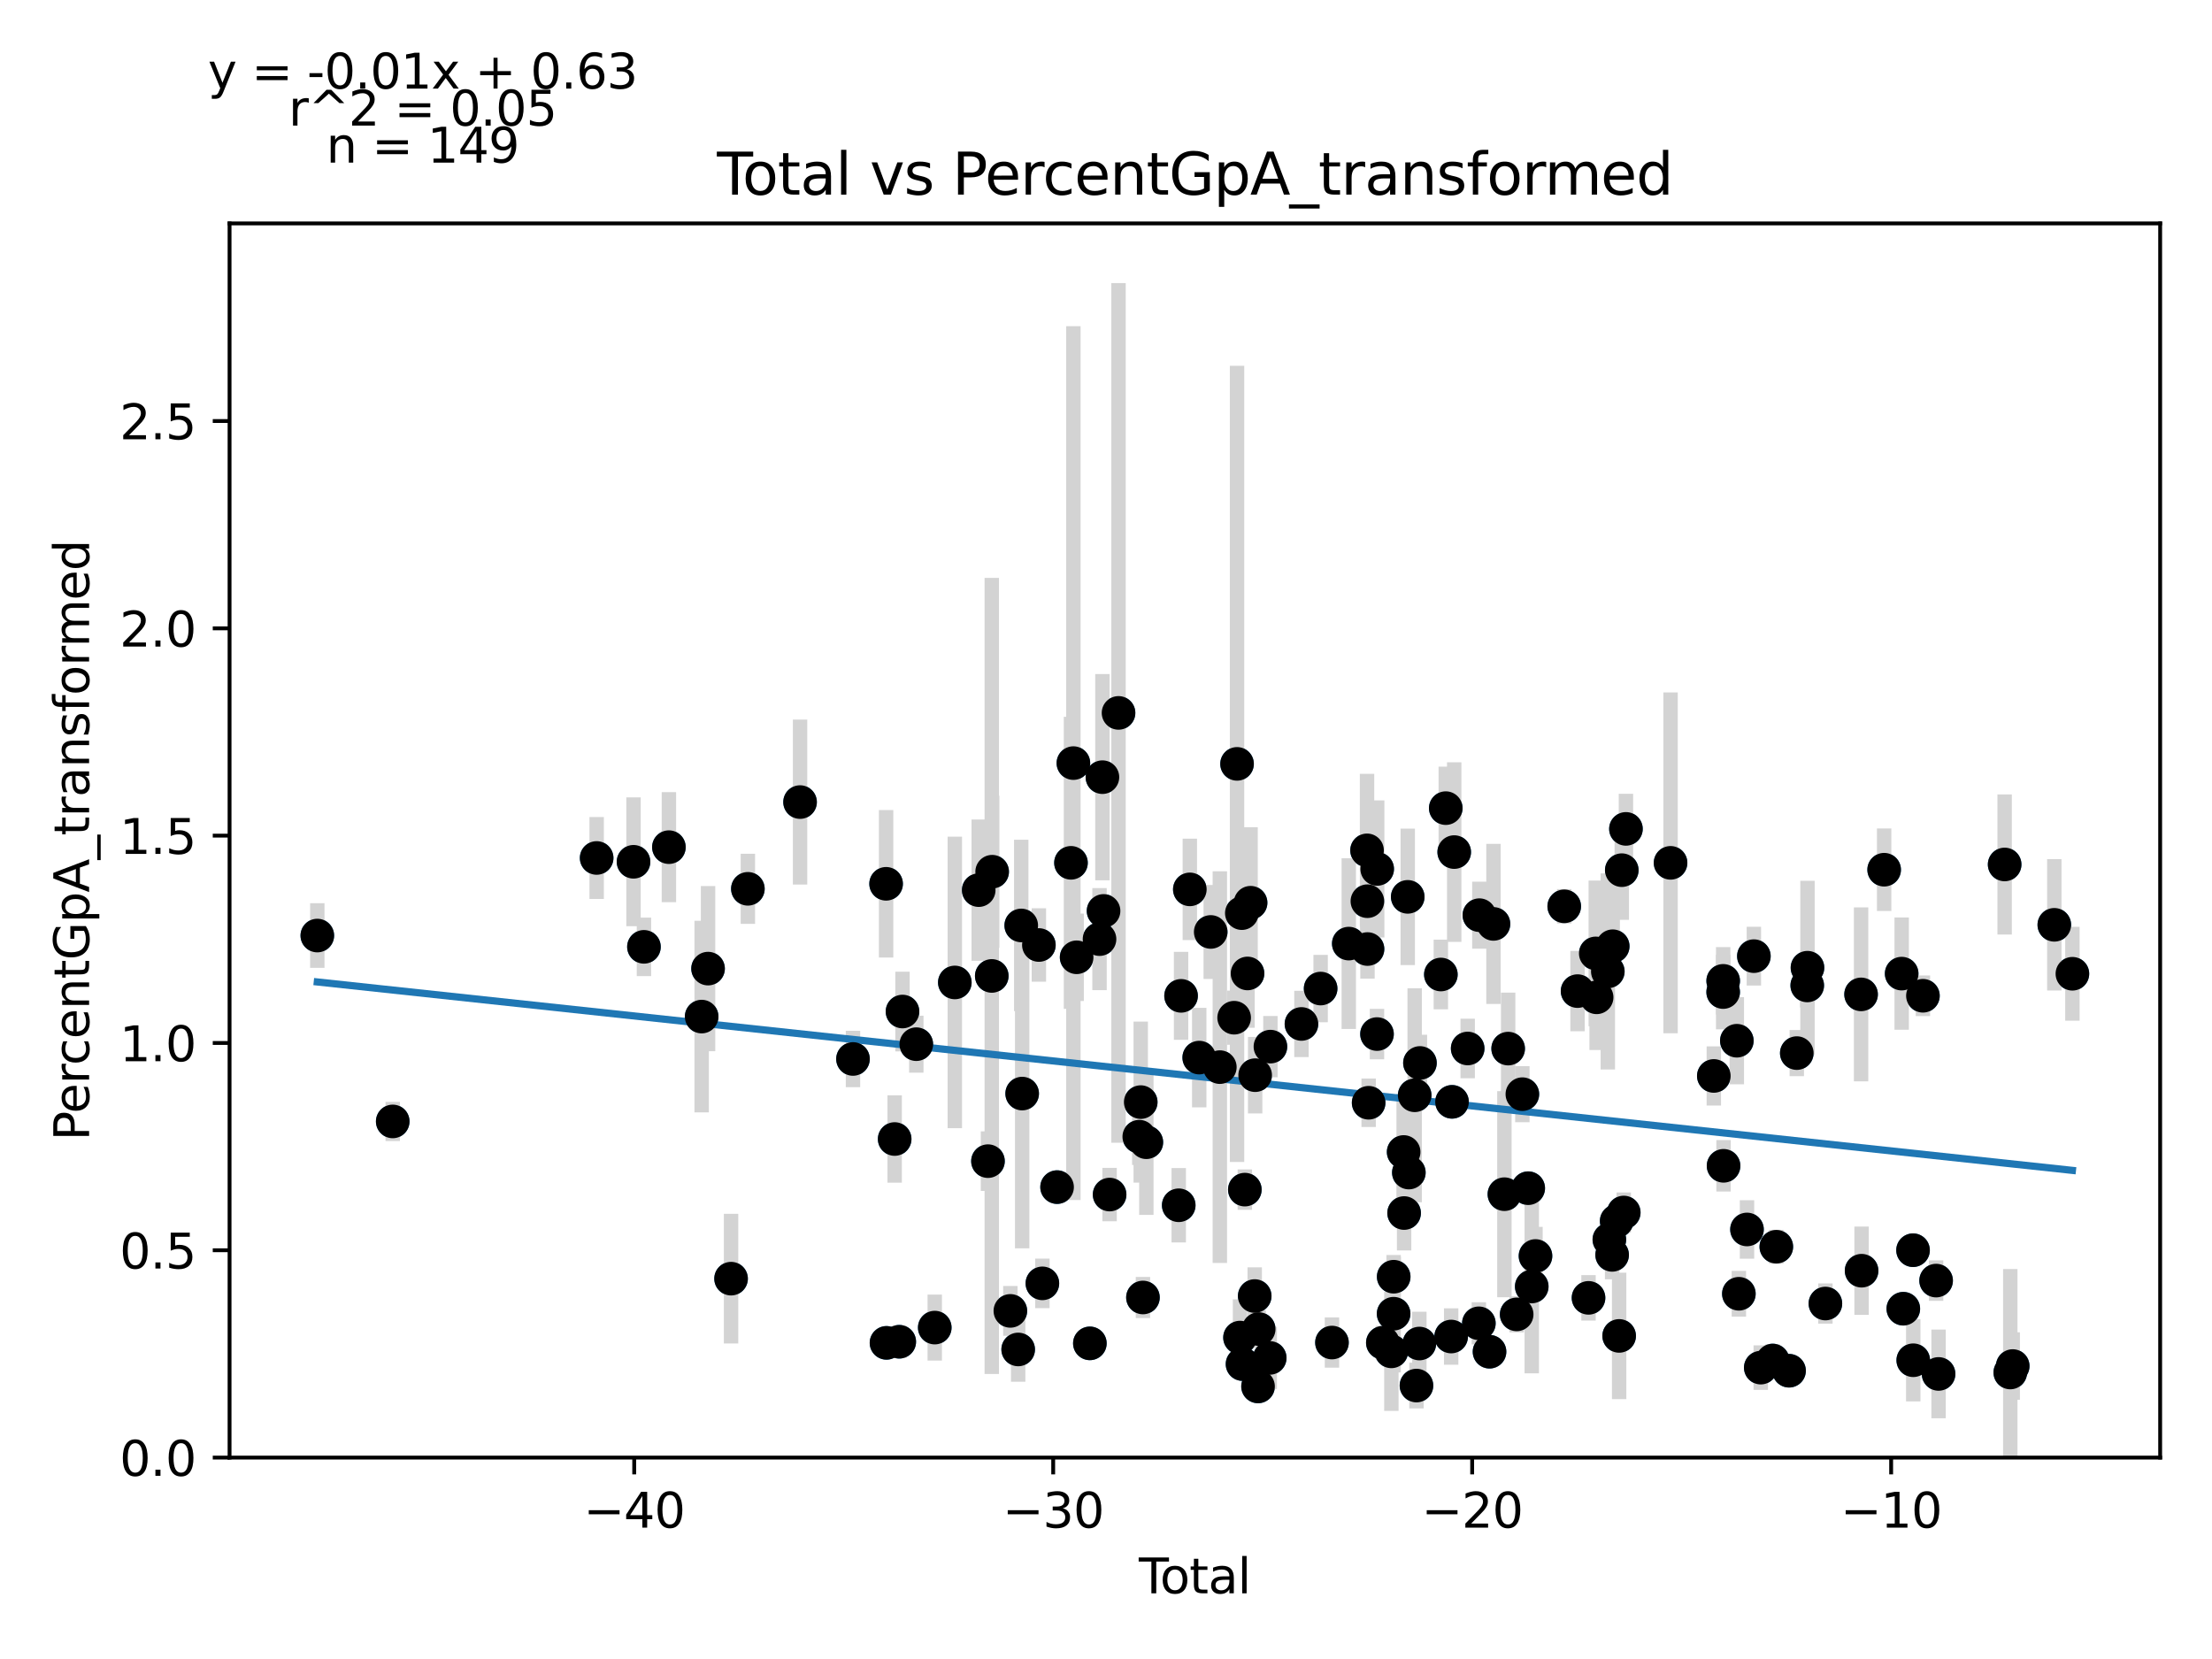 <?xml version="1.0" encoding="utf-8" standalone="no"?>
<!DOCTYPE svg PUBLIC "-//W3C//DTD SVG 1.1//EN"
  "http://www.w3.org/Graphics/SVG/1.1/DTD/svg11.dtd">
<svg xmlns:xlink="http://www.w3.org/1999/xlink" width="460.8pt" height="345.6pt" viewBox="0 0 460.8 345.6" xmlns="http://www.w3.org/2000/svg" version="1.1">
 <defs>
  <style type="text/css">*{stroke-linejoin: round; stroke-linecap: butt}</style>
 </defs>
 <g id="figure_1">
  <g id="patch_1">
   <path d="M 0 345.6 
L 460.8 345.6 
L 460.8 0 
L 0 0 
z
" style="fill: #ffffff"/>
  </g>
  <g id="axes_1">
   <g id="patch_2">
    <path d="M 47.821 303.64 
L 450 303.64 
L 450 46.544 
L 47.821 46.544 
z
" style="fill: #ffffff"/>
   </g>
   <g id="PathCollection_1">
    <defs>
     <path id="m857d759609" d="M 0 3 
C 0.796 3 1.559 2.684 2.121 2.121 
C 2.684 1.559 3 0.796 3 0 
C 3 -0.796 2.684 -1.559 2.121 -2.121 
C 1.559 -2.684 0.796 -3 0 -3 
C -0.796 -3 -1.559 -2.684 -2.121 -2.121 
C -2.684 -1.559 -3 -0.796 -3 0 
C -3 0.796 -2.684 1.559 -2.121 2.121 
C -1.559 2.684 -0.796 3 0 3 
z
" style="stroke: #1f77b4"/>
    </defs>
    <g clip-path="url(#pb2e47cae3b)">
     <use xlink:href="#m857d759609" x="66.102" y="194.894" style="fill: #1f77b4; stroke: #1f77b4"/>
     <use xlink:href="#m857d759609" x="81.812" y="233.615" style="fill: #1f77b4; stroke: #1f77b4"/>
     <use xlink:href="#m857d759609" x="124.294" y="178.731" style="fill: #1f77b4; stroke: #1f77b4"/>
     <use xlink:href="#m857d759609" x="131.974" y="179.526" style="fill: #1f77b4; stroke: #1f77b4"/>
     <use xlink:href="#m857d759609" x="134.146" y="197.244" style="fill: #1f77b4; stroke: #1f77b4"/>
     <use xlink:href="#m857d759609" x="139.344" y="176.479" style="fill: #1f77b4; stroke: #1f77b4"/>
     <use xlink:href="#m857d759609" x="146.168" y="211.773" style="fill: #1f77b4; stroke: #1f77b4"/>
     <use xlink:href="#m857d759609" x="147.501" y="201.78" style="fill: #1f77b4; stroke: #1f77b4"/>
     <use xlink:href="#m857d759609" x="152.295" y="266.369" style="fill: #1f77b4; stroke: #1f77b4"/>
     <use xlink:href="#m857d759609" x="155.796" y="185.157" style="fill: #1f77b4; stroke: #1f77b4"/>
     <use xlink:href="#m857d759609" x="166.667" y="167.087" style="fill: #1f77b4; stroke: #1f77b4"/>
     <use xlink:href="#m857d759609" x="177.692" y="220.603" style="fill: #1f77b4; stroke: #1f77b4"/>
     <use xlink:href="#m857d759609" x="184.591" y="184.112" style="fill: #1f77b4; stroke: #1f77b4"/>
     <use xlink:href="#m857d759609" x="184.674" y="279.743" style="fill: #1f77b4; stroke: #1f77b4"/>
     <use xlink:href="#m857d759609" x="186.375" y="237.279" style="fill: #1f77b4; stroke: #1f77b4"/>
     <use xlink:href="#m857d759609" x="187.331" y="279.511" style="fill: #1f77b4; stroke: #1f77b4"/>
     <use xlink:href="#m857d759609" x="188.008" y="210.719" style="fill: #1f77b4; stroke: #1f77b4"/>
     <use xlink:href="#m857d759609" x="190.883" y="217.522" style="fill: #1f77b4; stroke: #1f77b4"/>
     <use xlink:href="#m857d759609" x="194.727" y="276.562" style="fill: #1f77b4; stroke: #1f77b4"/>
     <use xlink:href="#m857d759609" x="198.907" y="204.663" style="fill: #1f77b4; stroke: #1f77b4"/>
     <use xlink:href="#m857d759609" x="203.883" y="185.432" style="fill: #1f77b4; stroke: #1f77b4"/>
     <use xlink:href="#m857d759609" x="205.812" y="241.888" style="fill: #1f77b4; stroke: #1f77b4"/>
     <use xlink:href="#m857d759609" x="206.604" y="203.305" style="fill: #1f77b4; stroke: #1f77b4"/>
     <use xlink:href="#m857d759609" x="206.684" y="181.593" style="fill: #1f77b4; stroke: #1f77b4"/>
     <use xlink:href="#m857d759609" x="210.477" y="273.084" style="fill: #1f77b4; stroke: #1f77b4"/>
     <use xlink:href="#m857d759609" x="212.105" y="281.116" style="fill: #1f77b4; stroke: #1f77b4"/>
     <use xlink:href="#m857d759609" x="212.742" y="192.788" style="fill: #1f77b4; stroke: #1f77b4"/>
     <use xlink:href="#m857d759609" x="212.936" y="227.811" style="fill: #1f77b4; stroke: #1f77b4"/>
     <use xlink:href="#m857d759609" x="216.418" y="196.863" style="fill: #1f77b4; stroke: #1f77b4"/>
     <use xlink:href="#m857d759609" x="217.149" y="267.346" style="fill: #1f77b4; stroke: #1f77b4"/>
     <use xlink:href="#m857d759609" x="220.208" y="247.297" style="fill: #1f77b4; stroke: #1f77b4"/>
     <use xlink:href="#m857d759609" x="223.104" y="179.742" style="fill: #1f77b4; stroke: #1f77b4"/>
     <use xlink:href="#m857d759609" x="223.607" y="158.968" style="fill: #1f77b4; stroke: #1f77b4"/>
     <use xlink:href="#m857d759609" x="224.282" y="199.421" style="fill: #1f77b4; stroke: #1f77b4"/>
     <use xlink:href="#m857d759609" x="227.04" y="279.847" style="fill: #1f77b4; stroke: #1f77b4"/>
     <use xlink:href="#m857d759609" x="229.051" y="195.638" style="fill: #1f77b4; stroke: #1f77b4"/>
     <use xlink:href="#m857d759609" x="229.655" y="161.898" style="fill: #1f77b4; stroke: #1f77b4"/>
     <use xlink:href="#m857d759609" x="229.892" y="189.762" style="fill: #1f77b4; stroke: #1f77b4"/>
     <use xlink:href="#m857d759609" x="231.152" y="248.849" style="fill: #1f77b4; stroke: #1f77b4"/>
     <use xlink:href="#m857d759609" x="233.011" y="148.51" style="fill: #1f77b4; stroke: #1f77b4"/>
     <use xlink:href="#m857d759609" x="237.331" y="236.792" style="fill: #1f77b4; stroke: #1f77b4"/>
     <use xlink:href="#m857d759609" x="237.635" y="229.589" style="fill: #1f77b4; stroke: #1f77b4"/>
     <use xlink:href="#m857d759609" x="238.098" y="270.289" style="fill: #1f77b4; stroke: #1f77b4"/>
     <use xlink:href="#m857d759609" x="238.805" y="237.949" style="fill: #1f77b4; stroke: #1f77b4"/>
     <use xlink:href="#m857d759609" x="245.551" y="251.08" style="fill: #1f77b4; stroke: #1f77b4"/>
     <use xlink:href="#m857d759609" x="246.038" y="207.453" style="fill: #1f77b4; stroke: #1f77b4"/>
     <use xlink:href="#m857d759609" x="247.863" y="185.273" style="fill: #1f77b4; stroke: #1f77b4"/>
     <use xlink:href="#m857d759609" x="249.821" y="220.316" style="fill: #1f77b4; stroke: #1f77b4"/>
     <use xlink:href="#m857d759609" x="252.215" y="194.142" style="fill: #1f77b4; stroke: #1f77b4"/>
     <use xlink:href="#m857d759609" x="254.114" y="222.302" style="fill: #1f77b4; stroke: #1f77b4"/>
     <use xlink:href="#m857d759609" x="257.096" y="212.007" style="fill: #1f77b4; stroke: #1f77b4"/>
     <use xlink:href="#m857d759609" x="257.7" y="159.129" style="fill: #1f77b4; stroke: #1f77b4"/>
     <use xlink:href="#m857d759609" x="258.316" y="278.641" style="fill: #1f77b4; stroke: #1f77b4"/>
     <use xlink:href="#m857d759609" x="258.695" y="190.224" style="fill: #1f77b4; stroke: #1f77b4"/>
     <use xlink:href="#m857d759609" x="258.841" y="284.165" style="fill: #1f77b4; stroke: #1f77b4"/>
     <use xlink:href="#m857d759609" x="259.322" y="247.82" style="fill: #1f77b4; stroke: #1f77b4"/>
     <use xlink:href="#m857d759609" x="259.883" y="202.788" style="fill: #1f77b4; stroke: #1f77b4"/>
     <use xlink:href="#m857d759609" x="260.521" y="188.056" style="fill: #1f77b4; stroke: #1f77b4"/>
     <use xlink:href="#m857d759609" x="261.38" y="269.991" style="fill: #1f77b4; stroke: #1f77b4"/>
     <use xlink:href="#m857d759609" x="261.472" y="223.979" style="fill: #1f77b4; stroke: #1f77b4"/>
     <use xlink:href="#m857d759609" x="262.072" y="288.819" style="fill: #1f77b4; stroke: #1f77b4"/>
     <use xlink:href="#m857d759609" x="262.209" y="276.868" style="fill: #1f77b4; stroke: #1f77b4"/>
     <use xlink:href="#m857d759609" x="264.509" y="282.878" style="fill: #1f77b4; stroke: #1f77b4"/>
     <use xlink:href="#m857d759609" x="264.652" y="218.031" style="fill: #1f77b4; stroke: #1f77b4"/>
     <use xlink:href="#m857d759609" x="271.116" y="213.308" style="fill: #1f77b4; stroke: #1f77b4"/>
     <use xlink:href="#m857d759609" x="275.111" y="205.934" style="fill: #1f77b4; stroke: #1f77b4"/>
     <use xlink:href="#m857d759609" x="277.472" y="279.677" style="fill: #1f77b4; stroke: #1f77b4"/>
     <use xlink:href="#m857d759609" x="280.976" y="196.569" style="fill: #1f77b4; stroke: #1f77b4"/>
     <use xlink:href="#m857d759609" x="284.78" y="177.143" style="fill: #1f77b4; stroke: #1f77b4"/>
     <use xlink:href="#m857d759609" x="284.851" y="187.736" style="fill: #1f77b4; stroke: #1f77b4"/>
     <use xlink:href="#m857d759609" x="284.877" y="197.702" style="fill: #1f77b4; stroke: #1f77b4"/>
     <use xlink:href="#m857d759609" x="285.113" y="229.725" style="fill: #1f77b4; stroke: #1f77b4"/>
     <use xlink:href="#m857d759609" x="286.854" y="215.415" style="fill: #1f77b4; stroke: #1f77b4"/>
     <use xlink:href="#m857d759609" x="286.893" y="181.018" style="fill: #1f77b4; stroke: #1f77b4"/>
     <use xlink:href="#m857d759609" x="288.071" y="279.718" style="fill: #1f77b4; stroke: #1f77b4"/>
     <use xlink:href="#m857d759609" x="289.847" y="281.515" style="fill: #1f77b4; stroke: #1f77b4"/>
     <use xlink:href="#m857d759609" x="290.315" y="273.67" style="fill: #1f77b4; stroke: #1f77b4"/>
     <use xlink:href="#m857d759609" x="290.332" y="265.965" style="fill: #1f77b4; stroke: #1f77b4"/>
     <use xlink:href="#m857d759609" x="292.406" y="239.98" style="fill: #1f77b4; stroke: #1f77b4"/>
     <use xlink:href="#m857d759609" x="292.502" y="252.699" style="fill: #1f77b4; stroke: #1f77b4"/>
     <use xlink:href="#m857d759609" x="293.256" y="186.832" style="fill: #1f77b4; stroke: #1f77b4"/>
     <use xlink:href="#m857d759609" x="293.488" y="244.266" style="fill: #1f77b4; stroke: #1f77b4"/>
     <use xlink:href="#m857d759609" x="294.705" y="228.169" style="fill: #1f77b4; stroke: #1f77b4"/>
     <use xlink:href="#m857d759609" x="295.075" y="288.639" style="fill: #1f77b4; stroke: #1f77b4"/>
     <use xlink:href="#m857d759609" x="295.68" y="279.883" style="fill: #1f77b4; stroke: #1f77b4"/>
     <use xlink:href="#m857d759609" x="295.802" y="221.434" style="fill: #1f77b4; stroke: #1f77b4"/>
     <use xlink:href="#m857d759609" x="300.158" y="203.009" style="fill: #1f77b4; stroke: #1f77b4"/>
     <use xlink:href="#m857d759609" x="301.18" y="168.35" style="fill: #1f77b4; stroke: #1f77b4"/>
     <use xlink:href="#m857d759609" x="302.304" y="278.424" style="fill: #1f77b4; stroke: #1f77b4"/>
     <use xlink:href="#m857d759609" x="302.483" y="229.532" style="fill: #1f77b4; stroke: #1f77b4"/>
     <use xlink:href="#m857d759609" x="302.939" y="177.504" style="fill: #1f77b4; stroke: #1f77b4"/>
     <use xlink:href="#m857d759609" x="305.744" y="218.419" style="fill: #1f77b4; stroke: #1f77b4"/>
     <use xlink:href="#m857d759609" x="308.073" y="275.67" style="fill: #1f77b4; stroke: #1f77b4"/>
     <use xlink:href="#m857d759609" x="308.18" y="190.646" style="fill: #1f77b4; stroke: #1f77b4"/>
     <use xlink:href="#m857d759609" x="310.295" y="281.588" style="fill: #1f77b4; stroke: #1f77b4"/>
     <use xlink:href="#m857d759609" x="311.118" y="192.466" style="fill: #1f77b4; stroke: #1f77b4"/>
     <use xlink:href="#m857d759609" x="313.394" y="248.771" style="fill: #1f77b4; stroke: #1f77b4"/>
     <use xlink:href="#m857d759609" x="314.178" y="218.443" style="fill: #1f77b4; stroke: #1f77b4"/>
     <use xlink:href="#m857d759609" x="315.95" y="273.808" style="fill: #1f77b4; stroke: #1f77b4"/>
     <use xlink:href="#m857d759609" x="317.137" y="227.935" style="fill: #1f77b4; stroke: #1f77b4"/>
     <use xlink:href="#m857d759609" x="318.357" y="247.523" style="fill: #1f77b4; stroke: #1f77b4"/>
     <use xlink:href="#m857d759609" x="319.09" y="267.999" style="fill: #1f77b4; stroke: #1f77b4"/>
     <use xlink:href="#m857d759609" x="319.871" y="261.645" style="fill: #1f77b4; stroke: #1f77b4"/>
     <use xlink:href="#m857d759609" x="325.857" y="188.801" style="fill: #1f77b4; stroke: #1f77b4"/>
     <use xlink:href="#m857d759609" x="328.635" y="206.466" style="fill: #1f77b4; stroke: #1f77b4"/>
     <use xlink:href="#m857d759609" x="330.918" y="270.367" style="fill: #1f77b4; stroke: #1f77b4"/>
     <use xlink:href="#m857d759609" x="332.428" y="198.61" style="fill: #1f77b4; stroke: #1f77b4"/>
     <use xlink:href="#m857d759609" x="332.606" y="207.762" style="fill: #1f77b4; stroke: #1f77b4"/>
     <use xlink:href="#m857d759609" x="334.937" y="202.37" style="fill: #1f77b4; stroke: #1f77b4"/>
     <use xlink:href="#m857d759609" x="335.258" y="258.223" style="fill: #1f77b4; stroke: #1f77b4"/>
     <use xlink:href="#m857d759609" x="335.837" y="261.413" style="fill: #1f77b4; stroke: #1f77b4"/>
     <use xlink:href="#m857d759609" x="335.958" y="197.12" style="fill: #1f77b4; stroke: #1f77b4"/>
     <use xlink:href="#m857d759609" x="336.781" y="254.367" style="fill: #1f77b4; stroke: #1f77b4"/>
     <use xlink:href="#m857d759609" x="337.299" y="278.295" style="fill: #1f77b4; stroke: #1f77b4"/>
     <use xlink:href="#m857d759609" x="337.846" y="181.272" style="fill: #1f77b4; stroke: #1f77b4"/>
     <use xlink:href="#m857d759609" x="338.258" y="252.588" style="fill: #1f77b4; stroke: #1f77b4"/>
     <use xlink:href="#m857d759609" x="338.713" y="172.673" style="fill: #1f77b4; stroke: #1f77b4"/>
     <use xlink:href="#m857d759609" x="348.008" y="179.746" style="fill: #1f77b4; stroke: #1f77b4"/>
     <use xlink:href="#m857d759609" x="357.019" y="224.139" style="fill: #1f77b4; stroke: #1f77b4"/>
     <use xlink:href="#m857d759609" x="358.967" y="206.663" style="fill: #1f77b4; stroke: #1f77b4"/>
     <use xlink:href="#m857d759609" x="358.971" y="204.329" style="fill: #1f77b4; stroke: #1f77b4"/>
     <use xlink:href="#m857d759609" x="359.049" y="242.861" style="fill: #1f77b4; stroke: #1f77b4"/>
     <use xlink:href="#m857d759609" x="361.814" y="216.804" style="fill: #1f77b4; stroke: #1f77b4"/>
     <use xlink:href="#m857d759609" x="362.237" y="269.515" style="fill: #1f77b4; stroke: #1f77b4"/>
     <use xlink:href="#m857d759609" x="363.93" y="256.119" style="fill: #1f77b4; stroke: #1f77b4"/>
     <use xlink:href="#m857d759609" x="365.364" y="199.183" style="fill: #1f77b4; stroke: #1f77b4"/>
     <use xlink:href="#m857d759609" x="366.799" y="284.901" style="fill: #1f77b4; stroke: #1f77b4"/>
     <use xlink:href="#m857d759609" x="369.287" y="283.417" style="fill: #1f77b4; stroke: #1f77b4"/>
     <use xlink:href="#m857d759609" x="370.04" y="259.717" style="fill: #1f77b4; stroke: #1f77b4"/>
     <use xlink:href="#m857d759609" x="372.694" y="285.547" style="fill: #1f77b4; stroke: #1f77b4"/>
     <use xlink:href="#m857d759609" x="374.304" y="219.381" style="fill: #1f77b4; stroke: #1f77b4"/>
     <use xlink:href="#m857d759609" x="376.482" y="205.286" style="fill: #1f77b4; stroke: #1f77b4"/>
     <use xlink:href="#m857d759609" x="376.531" y="201.59" style="fill: #1f77b4; stroke: #1f77b4"/>
     <use xlink:href="#m857d759609" x="380.264" y="271.55" style="fill: #1f77b4; stroke: #1f77b4"/>
     <use xlink:href="#m857d759609" x="387.696" y="207.149" style="fill: #1f77b4; stroke: #1f77b4"/>
     <use xlink:href="#m857d759609" x="387.802" y="264.712" style="fill: #1f77b4; stroke: #1f77b4"/>
     <use xlink:href="#m857d759609" x="392.503" y="181.177" style="fill: #1f77b4; stroke: #1f77b4"/>
     <use xlink:href="#m857d759609" x="396.152" y="202.822" style="fill: #1f77b4; stroke: #1f77b4"/>
     <use xlink:href="#m857d759609" x="396.494" y="272.631" style="fill: #1f77b4; stroke: #1f77b4"/>
     <use xlink:href="#m857d759609" x="398.521" y="260.442" style="fill: #1f77b4; stroke: #1f77b4"/>
     <use xlink:href="#m857d759609" x="398.565" y="283.364" style="fill: #1f77b4; stroke: #1f77b4"/>
     <use xlink:href="#m857d759609" x="400.581" y="207.438" style="fill: #1f77b4; stroke: #1f77b4"/>
     <use xlink:href="#m857d759609" x="403.327" y="266.773" style="fill: #1f77b4; stroke: #1f77b4"/>
     <use xlink:href="#m857d759609" x="403.84" y="286.215" style="fill: #1f77b4; stroke: #1f77b4"/>
     <use xlink:href="#m857d759609" x="417.603" y="180.083" style="fill: #1f77b4; stroke: #1f77b4"/>
     <use xlink:href="#m857d759609" x="418.78" y="285.917" style="fill: #1f77b4; stroke: #1f77b4"/>
     <use xlink:href="#m857d759609" x="419.286" y="284.572" style="fill: #1f77b4; stroke: #1f77b4"/>
     <use xlink:href="#m857d759609" x="427.949" y="192.656" style="fill: #1f77b4; stroke: #1f77b4"/>
     <use xlink:href="#m857d759609" x="431.719" y="202.852" style="fill: #1f77b4; stroke: #1f77b4"/>
    </g>
   </g>
   <g id="matplotlib.axis_1">
    <g id="xtick_1">
     <g id="line2d_1">
      <defs>
       <path id="mf14ffc19d7" d="M 0 0 
L 0 3.5 
" style="stroke: #000000; stroke-width: 0.8"/>
      </defs>
      <g>
       <use xlink:href="#mf14ffc19d7" x="132.118" y="303.64" style="stroke: #000000; stroke-width: 0.8"/>
      </g>
     </g>
     <g id="text_1">
      <!-- −40 -->
      <g transform="translate(121.566 318.238)scale(0.1 -0.1)">
       <defs>
        <path id="DejaVuSans-2212" d="M 678 2272 
L 4684 2272 
L 4684 1741 
L 678 1741 
L 678 2272 
z
" transform="scale(0.016)"/>
        <path id="DejaVuSans-34" d="M 2419 4116 
L 825 1625 
L 2419 1625 
L 2419 4116 
z
M 2253 4666 
L 3047 4666 
L 3047 1625 
L 3713 1625 
L 3713 1100 
L 3047 1100 
L 3047 0 
L 2419 0 
L 2419 1100 
L 313 1100 
L 313 1709 
L 2253 4666 
z
" transform="scale(0.016)"/>
        <path id="DejaVuSans-30" d="M 2034 4250 
Q 1547 4250 1301 3770 
Q 1056 3291 1056 2328 
Q 1056 1369 1301 889 
Q 1547 409 2034 409 
Q 2525 409 2770 889 
Q 3016 1369 3016 2328 
Q 3016 3291 2770 3770 
Q 2525 4250 2034 4250 
z
M 2034 4750 
Q 2819 4750 3233 4129 
Q 3647 3509 3647 2328 
Q 3647 1150 3233 529 
Q 2819 -91 2034 -91 
Q 1250 -91 836 529 
Q 422 1150 422 2328 
Q 422 3509 836 4129 
Q 1250 4750 2034 4750 
z
" transform="scale(0.016)"/>
       </defs>
       <use xlink:href="#DejaVuSans-2212"/>
       <use xlink:href="#DejaVuSans-34" x="83.789"/>
       <use xlink:href="#DejaVuSans-30" x="147.412"/>
      </g>
     </g>
    </g>
    <g id="xtick_2">
     <g id="line2d_2">
      <g>
       <use xlink:href="#mf14ffc19d7" x="219.399" y="303.64" style="stroke: #000000; stroke-width: 0.8"/>
      </g>
     </g>
     <g id="text_2">
      <!-- −30 -->
      <g transform="translate(208.847 318.238)scale(0.1 -0.1)">
       <defs>
        <path id="DejaVuSans-33" d="M 2597 2516 
Q 3050 2419 3304 2112 
Q 3559 1806 3559 1356 
Q 3559 666 3084 287 
Q 2609 -91 1734 -91 
Q 1441 -91 1130 -33 
Q 819 25 488 141 
L 488 750 
Q 750 597 1062 519 
Q 1375 441 1716 441 
Q 2309 441 2620 675 
Q 2931 909 2931 1356 
Q 2931 1769 2642 2001 
Q 2353 2234 1838 2234 
L 1294 2234 
L 1294 2753 
L 1863 2753 
Q 2328 2753 2575 2939 
Q 2822 3125 2822 3475 
Q 2822 3834 2567 4026 
Q 2313 4219 1838 4219 
Q 1578 4219 1281 4162 
Q 984 4106 628 3988 
L 628 4550 
Q 988 4650 1302 4700 
Q 1616 4750 1894 4750 
Q 2613 4750 3031 4423 
Q 3450 4097 3450 3541 
Q 3450 3153 3228 2886 
Q 3006 2619 2597 2516 
z
" transform="scale(0.016)"/>
       </defs>
       <use xlink:href="#DejaVuSans-2212"/>
       <use xlink:href="#DejaVuSans-33" x="83.789"/>
       <use xlink:href="#DejaVuSans-30" x="147.412"/>
      </g>
     </g>
    </g>
    <g id="xtick_3">
     <g id="line2d_3">
      <g>
       <use xlink:href="#mf14ffc19d7" x="306.68" y="303.64" style="stroke: #000000; stroke-width: 0.8"/>
      </g>
     </g>
     <g id="text_3">
      <!-- −20 -->
      <g transform="translate(296.128 318.238)scale(0.1 -0.1)">
       <defs>
        <path id="DejaVuSans-32" d="M 1228 531 
L 3431 531 
L 3431 0 
L 469 0 
L 469 531 
Q 828 903 1448 1529 
Q 2069 2156 2228 2338 
Q 2531 2678 2651 2914 
Q 2772 3150 2772 3378 
Q 2772 3750 2511 3984 
Q 2250 4219 1831 4219 
Q 1534 4219 1204 4116 
Q 875 4013 500 3803 
L 500 4441 
Q 881 4594 1212 4672 
Q 1544 4750 1819 4750 
Q 2544 4750 2975 4387 
Q 3406 4025 3406 3419 
Q 3406 3131 3298 2873 
Q 3191 2616 2906 2266 
Q 2828 2175 2409 1742 
Q 1991 1309 1228 531 
z
" transform="scale(0.016)"/>
       </defs>
       <use xlink:href="#DejaVuSans-2212"/>
       <use xlink:href="#DejaVuSans-32" x="83.789"/>
       <use xlink:href="#DejaVuSans-30" x="147.412"/>
      </g>
     </g>
    </g>
    <g id="xtick_4">
     <g id="line2d_4">
      <g>
       <use xlink:href="#mf14ffc19d7" x="393.961" y="303.64" style="stroke: #000000; stroke-width: 0.8"/>
      </g>
     </g>
     <g id="text_4">
      <!-- −10 -->
      <g transform="translate(383.409 318.238)scale(0.1 -0.1)">
       <defs>
        <path id="DejaVuSans-31" d="M 794 531 
L 1825 531 
L 1825 4091 
L 703 3866 
L 703 4441 
L 1819 4666 
L 2450 4666 
L 2450 531 
L 3481 531 
L 3481 0 
L 794 0 
L 794 531 
z
" transform="scale(0.016)"/>
       </defs>
       <use xlink:href="#DejaVuSans-2212"/>
       <use xlink:href="#DejaVuSans-31" x="83.789"/>
       <use xlink:href="#DejaVuSans-30" x="147.412"/>
      </g>
     </g>
    </g>
    <g id="text_5">
     <!-- Total -->
     <g transform="translate(237.234 331.917)scale(0.1 -0.1)">
      <defs>
       <path id="DejaVuSans-54" d="M -19 4666 
L 3928 4666 
L 3928 4134 
L 2272 4134 
L 2272 0 
L 1638 0 
L 1638 4134 
L -19 4134 
L -19 4666 
z
" transform="scale(0.016)"/>
       <path id="DejaVuSans-6f" d="M 1959 3097 
Q 1497 3097 1228 2736 
Q 959 2375 959 1747 
Q 959 1119 1226 758 
Q 1494 397 1959 397 
Q 2419 397 2687 759 
Q 2956 1122 2956 1747 
Q 2956 2369 2687 2733 
Q 2419 3097 1959 3097 
z
M 1959 3584 
Q 2709 3584 3137 3096 
Q 3566 2609 3566 1747 
Q 3566 888 3137 398 
Q 2709 -91 1959 -91 
Q 1206 -91 779 398 
Q 353 888 353 1747 
Q 353 2609 779 3096 
Q 1206 3584 1959 3584 
z
" transform="scale(0.016)"/>
       <path id="DejaVuSans-74" d="M 1172 4494 
L 1172 3500 
L 2356 3500 
L 2356 3053 
L 1172 3053 
L 1172 1153 
Q 1172 725 1289 603 
Q 1406 481 1766 481 
L 2356 481 
L 2356 0 
L 1766 0 
Q 1100 0 847 248 
Q 594 497 594 1153 
L 594 3053 
L 172 3053 
L 172 3500 
L 594 3500 
L 594 4494 
L 1172 4494 
z
" transform="scale(0.016)"/>
       <path id="DejaVuSans-61" d="M 2194 1759 
Q 1497 1759 1228 1600 
Q 959 1441 959 1056 
Q 959 750 1161 570 
Q 1363 391 1709 391 
Q 2188 391 2477 730 
Q 2766 1069 2766 1631 
L 2766 1759 
L 2194 1759 
z
M 3341 1997 
L 3341 0 
L 2766 0 
L 2766 531 
Q 2569 213 2275 61 
Q 1981 -91 1556 -91 
Q 1019 -91 701 211 
Q 384 513 384 1019 
Q 384 1609 779 1909 
Q 1175 2209 1959 2209 
L 2766 2209 
L 2766 2266 
Q 2766 2663 2505 2880 
Q 2244 3097 1772 3097 
Q 1472 3097 1187 3025 
Q 903 2953 641 2809 
L 641 3341 
Q 956 3463 1253 3523 
Q 1550 3584 1831 3584 
Q 2591 3584 2966 3190 
Q 3341 2797 3341 1997 
z
" transform="scale(0.016)"/>
       <path id="DejaVuSans-6c" d="M 603 4863 
L 1178 4863 
L 1178 0 
L 603 0 
L 603 4863 
z
" transform="scale(0.016)"/>
      </defs>
      <use xlink:href="#DejaVuSans-54"/>
      <use xlink:href="#DejaVuSans-6f" x="44.084"/>
      <use xlink:href="#DejaVuSans-74" x="105.266"/>
      <use xlink:href="#DejaVuSans-61" x="144.475"/>
      <use xlink:href="#DejaVuSans-6c" x="205.754"/>
     </g>
    </g>
   </g>
   <g id="matplotlib.axis_2">
    <g id="ytick_1">
     <g id="line2d_5">
      <defs>
       <path id="m492cc589b6" d="M 0 0 
L -3.5 0 
" style="stroke: #000000; stroke-width: 0.8"/>
      </defs>
      <g>
       <use xlink:href="#m492cc589b6" x="47.821" y="303.64" style="stroke: #000000; stroke-width: 0.8"/>
      </g>
     </g>
     <g id="text_6">
      <!-- 0.0 -->
      <g transform="translate(24.918 307.439)scale(0.1 -0.1)">
       <defs>
        <path id="DejaVuSans-2e" d="M 684 794 
L 1344 794 
L 1344 0 
L 684 0 
L 684 794 
z
" transform="scale(0.016)"/>
       </defs>
       <use xlink:href="#DejaVuSans-30"/>
       <use xlink:href="#DejaVuSans-2e" x="63.623"/>
       <use xlink:href="#DejaVuSans-30" x="95.41"/>
      </g>
     </g>
    </g>
    <g id="ytick_2">
     <g id="line2d_6">
      <g>
       <use xlink:href="#m492cc589b6" x="47.821" y="260.454" style="stroke: #000000; stroke-width: 0.8"/>
      </g>
     </g>
     <g id="text_7">
      <!-- 0.5 -->
      <g transform="translate(24.918 264.253)scale(0.1 -0.1)">
       <defs>
        <path id="DejaVuSans-35" d="M 691 4666 
L 3169 4666 
L 3169 4134 
L 1269 4134 
L 1269 2991 
Q 1406 3038 1543 3061 
Q 1681 3084 1819 3084 
Q 2600 3084 3056 2656 
Q 3513 2228 3513 1497 
Q 3513 744 3044 326 
Q 2575 -91 1722 -91 
Q 1428 -91 1123 -41 
Q 819 9 494 109 
L 494 744 
Q 775 591 1075 516 
Q 1375 441 1709 441 
Q 2250 441 2565 725 
Q 2881 1009 2881 1497 
Q 2881 1984 2565 2268 
Q 2250 2553 1709 2553 
Q 1456 2553 1204 2497 
Q 953 2441 691 2322 
L 691 4666 
z
" transform="scale(0.016)"/>
       </defs>
       <use xlink:href="#DejaVuSans-30"/>
       <use xlink:href="#DejaVuSans-2e" x="63.623"/>
       <use xlink:href="#DejaVuSans-35" x="95.41"/>
      </g>
     </g>
    </g>
    <g id="ytick_3">
     <g id="line2d_7">
      <g>
       <use xlink:href="#m492cc589b6" x="47.821" y="217.268" style="stroke: #000000; stroke-width: 0.8"/>
      </g>
     </g>
     <g id="text_8">
      <!-- 1.0 -->
      <g transform="translate(24.918 221.067)scale(0.1 -0.1)">
       <use xlink:href="#DejaVuSans-31"/>
       <use xlink:href="#DejaVuSans-2e" x="63.623"/>
       <use xlink:href="#DejaVuSans-30" x="95.41"/>
      </g>
     </g>
    </g>
    <g id="ytick_4">
     <g id="line2d_8">
      <g>
       <use xlink:href="#m492cc589b6" x="47.821" y="174.082" style="stroke: #000000; stroke-width: 0.8"/>
      </g>
     </g>
     <g id="text_9">
      <!-- 1.5 -->
      <g transform="translate(24.918 177.881)scale(0.1 -0.1)">
       <use xlink:href="#DejaVuSans-31"/>
       <use xlink:href="#DejaVuSans-2e" x="63.623"/>
       <use xlink:href="#DejaVuSans-35" x="95.41"/>
      </g>
     </g>
    </g>
    <g id="ytick_5">
     <g id="line2d_9">
      <g>
       <use xlink:href="#m492cc589b6" x="47.821" y="130.896" style="stroke: #000000; stroke-width: 0.8"/>
      </g>
     </g>
     <g id="text_10">
      <!-- 2.0 -->
      <g transform="translate(24.918 134.695)scale(0.1 -0.1)">
       <use xlink:href="#DejaVuSans-32"/>
       <use xlink:href="#DejaVuSans-2e" x="63.623"/>
       <use xlink:href="#DejaVuSans-30" x="95.41"/>
      </g>
     </g>
    </g>
    <g id="ytick_6">
     <g id="line2d_10">
      <g>
       <use xlink:href="#m492cc589b6" x="47.821" y="87.71" style="stroke: #000000; stroke-width: 0.8"/>
      </g>
     </g>
     <g id="text_11">
      <!-- 2.5 -->
      <g transform="translate(24.918 91.509)scale(0.1 -0.1)">
       <use xlink:href="#DejaVuSans-32"/>
       <use xlink:href="#DejaVuSans-2e" x="63.623"/>
       <use xlink:href="#DejaVuSans-35" x="95.41"/>
      </g>
     </g>
    </g>
    <g id="text_12">
     <!-- PercentGpA_transformed -->
     <g transform="translate(18.56 237.63)rotate(-90)scale(0.1 -0.1)">
      <defs>
       <path id="DejaVuSans-50" d="M 1259 4147 
L 1259 2394 
L 2053 2394 
Q 2494 2394 2734 2622 
Q 2975 2850 2975 3272 
Q 2975 3691 2734 3919 
Q 2494 4147 2053 4147 
L 1259 4147 
z
M 628 4666 
L 2053 4666 
Q 2838 4666 3239 4311 
Q 3641 3956 3641 3272 
Q 3641 2581 3239 2228 
Q 2838 1875 2053 1875 
L 1259 1875 
L 1259 0 
L 628 0 
L 628 4666 
z
" transform="scale(0.016)"/>
       <path id="DejaVuSans-65" d="M 3597 1894 
L 3597 1613 
L 953 1613 
Q 991 1019 1311 708 
Q 1631 397 2203 397 
Q 2534 397 2845 478 
Q 3156 559 3463 722 
L 3463 178 
Q 3153 47 2828 -22 
Q 2503 -91 2169 -91 
Q 1331 -91 842 396 
Q 353 884 353 1716 
Q 353 2575 817 3079 
Q 1281 3584 2069 3584 
Q 2775 3584 3186 3129 
Q 3597 2675 3597 1894 
z
M 3022 2063 
Q 3016 2534 2758 2815 
Q 2500 3097 2075 3097 
Q 1594 3097 1305 2825 
Q 1016 2553 972 2059 
L 3022 2063 
z
" transform="scale(0.016)"/>
       <path id="DejaVuSans-72" d="M 2631 2963 
Q 2534 3019 2420 3045 
Q 2306 3072 2169 3072 
Q 1681 3072 1420 2755 
Q 1159 2438 1159 1844 
L 1159 0 
L 581 0 
L 581 3500 
L 1159 3500 
L 1159 2956 
Q 1341 3275 1631 3429 
Q 1922 3584 2338 3584 
Q 2397 3584 2469 3576 
Q 2541 3569 2628 3553 
L 2631 2963 
z
" transform="scale(0.016)"/>
       <path id="DejaVuSans-63" d="M 3122 3366 
L 3122 2828 
Q 2878 2963 2633 3030 
Q 2388 3097 2138 3097 
Q 1578 3097 1268 2742 
Q 959 2388 959 1747 
Q 959 1106 1268 751 
Q 1578 397 2138 397 
Q 2388 397 2633 464 
Q 2878 531 3122 666 
L 3122 134 
Q 2881 22 2623 -34 
Q 2366 -91 2075 -91 
Q 1284 -91 818 406 
Q 353 903 353 1747 
Q 353 2603 823 3093 
Q 1294 3584 2113 3584 
Q 2378 3584 2631 3529 
Q 2884 3475 3122 3366 
z
" transform="scale(0.016)"/>
       <path id="DejaVuSans-6e" d="M 3513 2113 
L 3513 0 
L 2938 0 
L 2938 2094 
Q 2938 2591 2744 2837 
Q 2550 3084 2163 3084 
Q 1697 3084 1428 2787 
Q 1159 2491 1159 1978 
L 1159 0 
L 581 0 
L 581 3500 
L 1159 3500 
L 1159 2956 
Q 1366 3272 1645 3428 
Q 1925 3584 2291 3584 
Q 2894 3584 3203 3211 
Q 3513 2838 3513 2113 
z
" transform="scale(0.016)"/>
       <path id="DejaVuSans-47" d="M 3809 666 
L 3809 1919 
L 2778 1919 
L 2778 2438 
L 4434 2438 
L 4434 434 
Q 4069 175 3628 42 
Q 3188 -91 2688 -91 
Q 1594 -91 976 548 
Q 359 1188 359 2328 
Q 359 3472 976 4111 
Q 1594 4750 2688 4750 
Q 3144 4750 3555 4637 
Q 3966 4525 4313 4306 
L 4313 3634 
Q 3963 3931 3569 4081 
Q 3175 4231 2741 4231 
Q 1884 4231 1454 3753 
Q 1025 3275 1025 2328 
Q 1025 1384 1454 906 
Q 1884 428 2741 428 
Q 3075 428 3337 486 
Q 3600 544 3809 666 
z
" transform="scale(0.016)"/>
       <path id="DejaVuSans-70" d="M 1159 525 
L 1159 -1331 
L 581 -1331 
L 581 3500 
L 1159 3500 
L 1159 2969 
Q 1341 3281 1617 3432 
Q 1894 3584 2278 3584 
Q 2916 3584 3314 3078 
Q 3713 2572 3713 1747 
Q 3713 922 3314 415 
Q 2916 -91 2278 -91 
Q 1894 -91 1617 61 
Q 1341 213 1159 525 
z
M 3116 1747 
Q 3116 2381 2855 2742 
Q 2594 3103 2138 3103 
Q 1681 3103 1420 2742 
Q 1159 2381 1159 1747 
Q 1159 1113 1420 752 
Q 1681 391 2138 391 
Q 2594 391 2855 752 
Q 3116 1113 3116 1747 
z
" transform="scale(0.016)"/>
       <path id="DejaVuSans-41" d="M 2188 4044 
L 1331 1722 
L 3047 1722 
L 2188 4044 
z
M 1831 4666 
L 2547 4666 
L 4325 0 
L 3669 0 
L 3244 1197 
L 1141 1197 
L 716 0 
L 50 0 
L 1831 4666 
z
" transform="scale(0.016)"/>
       <path id="DejaVuSans-5f" d="M 3263 -1063 
L 3263 -1509 
L -63 -1509 
L -63 -1063 
L 3263 -1063 
z
" transform="scale(0.016)"/>
       <path id="DejaVuSans-73" d="M 2834 3397 
L 2834 2853 
Q 2591 2978 2328 3040 
Q 2066 3103 1784 3103 
Q 1356 3103 1142 2972 
Q 928 2841 928 2578 
Q 928 2378 1081 2264 
Q 1234 2150 1697 2047 
L 1894 2003 
Q 2506 1872 2764 1633 
Q 3022 1394 3022 966 
Q 3022 478 2636 193 
Q 2250 -91 1575 -91 
Q 1294 -91 989 -36 
Q 684 19 347 128 
L 347 722 
Q 666 556 975 473 
Q 1284 391 1588 391 
Q 1994 391 2212 530 
Q 2431 669 2431 922 
Q 2431 1156 2273 1281 
Q 2116 1406 1581 1522 
L 1381 1569 
Q 847 1681 609 1914 
Q 372 2147 372 2553 
Q 372 3047 722 3315 
Q 1072 3584 1716 3584 
Q 2034 3584 2315 3537 
Q 2597 3491 2834 3397 
z
" transform="scale(0.016)"/>
       <path id="DejaVuSans-66" d="M 2375 4863 
L 2375 4384 
L 1825 4384 
Q 1516 4384 1395 4259 
Q 1275 4134 1275 3809 
L 1275 3500 
L 2222 3500 
L 2222 3053 
L 1275 3053 
L 1275 0 
L 697 0 
L 697 3053 
L 147 3053 
L 147 3500 
L 697 3500 
L 697 3744 
Q 697 4328 969 4595 
Q 1241 4863 1831 4863 
L 2375 4863 
z
" transform="scale(0.016)"/>
       <path id="DejaVuSans-6d" d="M 3328 2828 
Q 3544 3216 3844 3400 
Q 4144 3584 4550 3584 
Q 5097 3584 5394 3201 
Q 5691 2819 5691 2113 
L 5691 0 
L 5113 0 
L 5113 2094 
Q 5113 2597 4934 2840 
Q 4756 3084 4391 3084 
Q 3944 3084 3684 2787 
Q 3425 2491 3425 1978 
L 3425 0 
L 2847 0 
L 2847 2094 
Q 2847 2600 2669 2842 
Q 2491 3084 2119 3084 
Q 1678 3084 1418 2786 
Q 1159 2488 1159 1978 
L 1159 0 
L 581 0 
L 581 3500 
L 1159 3500 
L 1159 2956 
Q 1356 3278 1631 3431 
Q 1906 3584 2284 3584 
Q 2666 3584 2933 3390 
Q 3200 3197 3328 2828 
z
" transform="scale(0.016)"/>
       <path id="DejaVuSans-64" d="M 2906 2969 
L 2906 4863 
L 3481 4863 
L 3481 0 
L 2906 0 
L 2906 525 
Q 2725 213 2448 61 
Q 2172 -91 1784 -91 
Q 1150 -91 751 415 
Q 353 922 353 1747 
Q 353 2572 751 3078 
Q 1150 3584 1784 3584 
Q 2172 3584 2448 3432 
Q 2725 3281 2906 2969 
z
M 947 1747 
Q 947 1113 1208 752 
Q 1469 391 1925 391 
Q 2381 391 2643 752 
Q 2906 1113 2906 1747 
Q 2906 2381 2643 2742 
Q 2381 3103 1925 3103 
Q 1469 3103 1208 2742 
Q 947 2381 947 1747 
z
" transform="scale(0.016)"/>
      </defs>
      <use xlink:href="#DejaVuSans-50"/>
      <use xlink:href="#DejaVuSans-65" x="56.678"/>
      <use xlink:href="#DejaVuSans-72" x="118.201"/>
      <use xlink:href="#DejaVuSans-63" x="157.064"/>
      <use xlink:href="#DejaVuSans-65" x="212.045"/>
      <use xlink:href="#DejaVuSans-6e" x="273.568"/>
      <use xlink:href="#DejaVuSans-74" x="336.947"/>
      <use xlink:href="#DejaVuSans-47" x="376.156"/>
      <use xlink:href="#DejaVuSans-70" x="453.646"/>
      <use xlink:href="#DejaVuSans-41" x="517.123"/>
      <use xlink:href="#DejaVuSans-5f" x="585.531"/>
      <use xlink:href="#DejaVuSans-74" x="635.531"/>
      <use xlink:href="#DejaVuSans-72" x="674.74"/>
      <use xlink:href="#DejaVuSans-61" x="715.854"/>
      <use xlink:href="#DejaVuSans-6e" x="777.133"/>
      <use xlink:href="#DejaVuSans-73" x="840.512"/>
      <use xlink:href="#DejaVuSans-66" x="892.611"/>
      <use xlink:href="#DejaVuSans-6f" x="927.816"/>
      <use xlink:href="#DejaVuSans-72" x="988.998"/>
      <use xlink:href="#DejaVuSans-6d" x="1028.361"/>
      <use xlink:href="#DejaVuSans-65" x="1125.773"/>
      <use xlink:href="#DejaVuSans-64" x="1187.297"/>
     </g>
    </g>
   </g>
   <g id="LineCollection_1">
    <path d="M 66.102 201.627 
L 66.102 188.16 
" clip-path="url(#pb2e47cae3b)" style="fill: none; stroke: #d3d3d3; stroke-width: 3"/>
    <path d="M 81.812 237.695 
L 81.812 229.534 
" clip-path="url(#pb2e47cae3b)" style="fill: none; stroke: #d3d3d3; stroke-width: 3"/>
    <path d="M 124.294 187.264 
L 124.294 170.199 
" clip-path="url(#pb2e47cae3b)" style="fill: none; stroke: #d3d3d3; stroke-width: 3"/>
    <path d="M 131.974 192.947 
L 131.974 166.105 
" clip-path="url(#pb2e47cae3b)" style="fill: none; stroke: #d3d3d3; stroke-width: 3"/>
    <path d="M 134.146 203.339 
L 134.146 191.148 
" clip-path="url(#pb2e47cae3b)" style="fill: none; stroke: #d3d3d3; stroke-width: 3"/>
    <path d="M 139.344 187.946 
L 139.344 165.011 
" clip-path="url(#pb2e47cae3b)" style="fill: none; stroke: #d3d3d3; stroke-width: 3"/>
    <path d="M 146.168 231.732 
L 146.168 191.815 
" clip-path="url(#pb2e47cae3b)" style="fill: none; stroke: #d3d3d3; stroke-width: 3"/>
    <path d="M 147.501 218.982 
L 147.501 184.579 
" clip-path="url(#pb2e47cae3b)" style="fill: none; stroke: #d3d3d3; stroke-width: 3"/>
    <path d="M 152.295 279.876 
L 152.295 252.862 
" clip-path="url(#pb2e47cae3b)" style="fill: none; stroke: #d3d3d3; stroke-width: 3"/>
    <path d="M 155.796 192.46 
L 155.796 177.854 
" clip-path="url(#pb2e47cae3b)" style="fill: none; stroke: #d3d3d3; stroke-width: 3"/>
    <path d="M 166.667 184.266 
L 166.667 149.907 
" clip-path="url(#pb2e47cae3b)" style="fill: none; stroke: #d3d3d3; stroke-width: 3"/>
    <path d="M 177.692 226.477 
L 177.692 214.729 
" clip-path="url(#pb2e47cae3b)" style="fill: none; stroke: #d3d3d3; stroke-width: 3"/>
    <path d="M 184.591 199.474 
L 184.591 168.749 
" clip-path="url(#pb2e47cae3b)" style="fill: none; stroke: #d3d3d3; stroke-width: 3"/>
    <path d="M 184.674 282.449 
L 184.674 277.038 
" clip-path="url(#pb2e47cae3b)" style="fill: none; stroke: #d3d3d3; stroke-width: 3"/>
    <path d="M 186.375 246.379 
L 186.375 228.179 
" clip-path="url(#pb2e47cae3b)" style="fill: none; stroke: #d3d3d3; stroke-width: 3"/>
    <path d="M 187.331 282.89 
L 187.331 276.133 
" clip-path="url(#pb2e47cae3b)" style="fill: none; stroke: #d3d3d3; stroke-width: 3"/>
    <path d="M 188.008 219.022 
L 188.008 202.415 
" clip-path="url(#pb2e47cae3b)" style="fill: none; stroke: #d3d3d3; stroke-width: 3"/>
    <path d="M 190.883 223.46 
L 190.883 211.583 
" clip-path="url(#pb2e47cae3b)" style="fill: none; stroke: #d3d3d3; stroke-width: 3"/>
    <path d="M 194.727 283.438 
L 194.727 269.685 
" clip-path="url(#pb2e47cae3b)" style="fill: none; stroke: #d3d3d3; stroke-width: 3"/>
    <path d="M 198.907 235.026 
L 198.907 174.299 
" clip-path="url(#pb2e47cae3b)" style="fill: none; stroke: #d3d3d3; stroke-width: 3"/>
    <path d="M 203.883 200.143 
L 203.883 170.722 
" clip-path="url(#pb2e47cae3b)" style="fill: none; stroke: #d3d3d3; stroke-width: 3"/>
    <path d="M 205.812 248.097 
L 205.812 235.679 
" clip-path="url(#pb2e47cae3b)" style="fill: none; stroke: #d3d3d3; stroke-width: 3"/>
    <path d="M 206.604 286.225 
L 206.604 120.384 
" clip-path="url(#pb2e47cae3b)" style="fill: none; stroke: #d3d3d3; stroke-width: 3"/>
    <path d="M 206.684 197.438 
L 206.684 165.747 
" clip-path="url(#pb2e47cae3b)" style="fill: none; stroke: #d3d3d3; stroke-width: 3"/>
    <path d="M 210.477 278.28 
L 210.477 267.888 
" clip-path="url(#pb2e47cae3b)" style="fill: none; stroke: #d3d3d3; stroke-width: 3"/>
    <path d="M 212.105 287.847 
L 212.105 274.385 
" clip-path="url(#pb2e47cae3b)" style="fill: none; stroke: #d3d3d3; stroke-width: 3"/>
    <path d="M 212.742 210.643 
L 212.742 174.934 
" clip-path="url(#pb2e47cae3b)" style="fill: none; stroke: #d3d3d3; stroke-width: 3"/>
    <path d="M 212.936 260.047 
L 212.936 195.575 
" clip-path="url(#pb2e47cae3b)" style="fill: none; stroke: #d3d3d3; stroke-width: 3"/>
    <path d="M 216.418 204.511 
L 216.418 189.215 
" clip-path="url(#pb2e47cae3b)" style="fill: none; stroke: #d3d3d3; stroke-width: 3"/>
    <path d="M 217.149 272.509 
L 217.149 262.183 
" clip-path="url(#pb2e47cae3b)" style="fill: none; stroke: #d3d3d3; stroke-width: 3"/>
    <path d="M 220.208 250.569 
L 220.208 244.026 
" clip-path="url(#pb2e47cae3b)" style="fill: none; stroke: #d3d3d3; stroke-width: 3"/>
    <path d="M 223.104 210.162 
L 223.104 149.322 
" clip-path="url(#pb2e47cae3b)" style="fill: none; stroke: #d3d3d3; stroke-width: 3"/>
    <path d="M 223.607 249.987 
L 223.607 67.949 
" clip-path="url(#pb2e47cae3b)" style="fill: none; stroke: #d3d3d3; stroke-width: 3"/>
    <path d="M 224.282 208.524 
L 224.282 190.318 
" clip-path="url(#pb2e47cae3b)" style="fill: none; stroke: #d3d3d3; stroke-width: 3"/>
    <path d="M 227.04 282.459 
L 227.04 277.235 
" clip-path="url(#pb2e47cae3b)" style="fill: none; stroke: #d3d3d3; stroke-width: 3"/>
    <path d="M 229.051 206.272 
L 229.051 185.005 
" clip-path="url(#pb2e47cae3b)" style="fill: none; stroke: #d3d3d3; stroke-width: 3"/>
    <path d="M 229.655 183.386 
L 229.655 140.41 
" clip-path="url(#pb2e47cae3b)" style="fill: none; stroke: #d3d3d3; stroke-width: 3"/>
    <path d="M 229.892 192.502 
L 229.892 187.022 
" clip-path="url(#pb2e47cae3b)" style="fill: none; stroke: #d3d3d3; stroke-width: 3"/>
    <path d="M 231.152 254.409 
L 231.152 243.288 
" clip-path="url(#pb2e47cae3b)" style="fill: none; stroke: #d3d3d3; stroke-width: 3"/>
    <path d="M 233.011 238.052 
L 233.011 58.969 
" clip-path="url(#pb2e47cae3b)" style="fill: none; stroke: #d3d3d3; stroke-width: 3"/>
    <path d="M 237.331 242.686 
L 237.331 230.897 
" clip-path="url(#pb2e47cae3b)" style="fill: none; stroke: #d3d3d3; stroke-width: 3"/>
    <path d="M 237.635 246.363 
L 237.635 212.815 
" clip-path="url(#pb2e47cae3b)" style="fill: none; stroke: #d3d3d3; stroke-width: 3"/>
    <path d="M 238.098 274.571 
L 238.098 266.008 
" clip-path="url(#pb2e47cae3b)" style="fill: none; stroke: #d3d3d3; stroke-width: 3"/>
    <path d="M 238.805 253.089 
L 238.805 222.809 
" clip-path="url(#pb2e47cae3b)" style="fill: none; stroke: #d3d3d3; stroke-width: 3"/>
    <path d="M 245.551 258.828 
L 245.551 243.332 
" clip-path="url(#pb2e47cae3b)" style="fill: none; stroke: #d3d3d3; stroke-width: 3"/>
    <path d="M 246.038 216.613 
L 246.038 198.293 
" clip-path="url(#pb2e47cae3b)" style="fill: none; stroke: #d3d3d3; stroke-width: 3"/>
    <path d="M 247.863 195.837 
L 247.863 174.709 
" clip-path="url(#pb2e47cae3b)" style="fill: none; stroke: #d3d3d3; stroke-width: 3"/>
    <path d="M 249.821 230.686 
L 249.821 209.947 
" clip-path="url(#pb2e47cae3b)" style="fill: none; stroke: #d3d3d3; stroke-width: 3"/>
    <path d="M 252.215 203.93 
L 252.215 184.354 
" clip-path="url(#pb2e47cae3b)" style="fill: none; stroke: #d3d3d3; stroke-width: 3"/>
    <path d="M 254.114 263.099 
L 254.114 181.504 
" clip-path="url(#pb2e47cae3b)" style="fill: none; stroke: #d3d3d3; stroke-width: 3"/>
    <path d="M 257.096 217.648 
L 257.096 206.366 
" clip-path="url(#pb2e47cae3b)" style="fill: none; stroke: #d3d3d3; stroke-width: 3"/>
    <path d="M 257.7 242.06 
L 257.7 76.199 
" clip-path="url(#pb2e47cae3b)" style="fill: none; stroke: #d3d3d3; stroke-width: 3"/>
    <path d="M 258.316 286.6 
L 258.316 270.682 
" clip-path="url(#pb2e47cae3b)" style="fill: none; stroke: #d3d3d3; stroke-width: 3"/>
    <path d="M 258.695 206.741 
L 258.695 173.706 
" clip-path="url(#pb2e47cae3b)" style="fill: none; stroke: #d3d3d3; stroke-width: 3"/>
    <path d="M 258.841 287.45 
L 258.841 280.88 
" clip-path="url(#pb2e47cae3b)" style="fill: none; stroke: #d3d3d3; stroke-width: 3"/>
    <path d="M 259.322 252.032 
L 259.322 243.609 
" clip-path="url(#pb2e47cae3b)" style="fill: none; stroke: #d3d3d3; stroke-width: 3"/>
    <path d="M 259.883 214.107 
L 259.883 191.47 
" clip-path="url(#pb2e47cae3b)" style="fill: none; stroke: #d3d3d3; stroke-width: 3"/>
    <path d="M 260.521 203.781 
L 260.521 172.331 
" clip-path="url(#pb2e47cae3b)" style="fill: none; stroke: #d3d3d3; stroke-width: 3"/>
    <path d="M 261.38 275.975 
L 261.38 264.008 
" clip-path="url(#pb2e47cae3b)" style="fill: none; stroke: #d3d3d3; stroke-width: 3"/>
    <path d="M 261.472 231.943 
L 261.472 216.016 
" clip-path="url(#pb2e47cae3b)" style="fill: none; stroke: #d3d3d3; stroke-width: 3"/>
    <path d="M 262.072 290.137 
L 262.072 287.502 
" clip-path="url(#pb2e47cae3b)" style="fill: none; stroke: #d3d3d3; stroke-width: 3"/>
    <path d="M 262.209 280.792 
L 262.209 272.945 
" clip-path="url(#pb2e47cae3b)" style="fill: none; stroke: #d3d3d3; stroke-width: 3"/>
    <path d="M 264.509 289.344 
L 264.509 276.411 
" clip-path="url(#pb2e47cae3b)" style="fill: none; stroke: #d3d3d3; stroke-width: 3"/>
    <path d="M 264.652 224.41 
L 264.652 211.652 
" clip-path="url(#pb2e47cae3b)" style="fill: none; stroke: #d3d3d3; stroke-width: 3"/>
    <path d="M 271.116 220.217 
L 271.116 206.399 
" clip-path="url(#pb2e47cae3b)" style="fill: none; stroke: #d3d3d3; stroke-width: 3"/>
    <path d="M 275.111 212.953 
L 275.111 198.915 
" clip-path="url(#pb2e47cae3b)" style="fill: none; stroke: #d3d3d3; stroke-width: 3"/>
    <path d="M 277.472 284.908 
L 277.472 274.446 
" clip-path="url(#pb2e47cae3b)" style="fill: none; stroke: #d3d3d3; stroke-width: 3"/>
    <path d="M 280.976 214.35 
L 280.976 178.788 
" clip-path="url(#pb2e47cae3b)" style="fill: none; stroke: #d3d3d3; stroke-width: 3"/>
    <path d="M 284.78 193.083 
L 284.78 161.203 
" clip-path="url(#pb2e47cae3b)" style="fill: none; stroke: #d3d3d3; stroke-width: 3"/>
    <path d="M 284.851 197.816 
L 284.851 177.657 
" clip-path="url(#pb2e47cae3b)" style="fill: none; stroke: #d3d3d3; stroke-width: 3"/>
    <path d="M 284.877 203.865 
L 284.877 191.539 
" clip-path="url(#pb2e47cae3b)" style="fill: none; stroke: #d3d3d3; stroke-width: 3"/>
    <path d="M 285.113 234.774 
L 285.113 224.677 
" clip-path="url(#pb2e47cae3b)" style="fill: none; stroke: #d3d3d3; stroke-width: 3"/>
    <path d="M 286.854 220.673 
L 286.854 210.157 
" clip-path="url(#pb2e47cae3b)" style="fill: none; stroke: #d3d3d3; stroke-width: 3"/>
    <path d="M 286.893 195.296 
L 286.893 166.741 
" clip-path="url(#pb2e47cae3b)" style="fill: none; stroke: #d3d3d3; stroke-width: 3"/>
    <path d="M 288.071 283.236 
L 288.071 276.201 
" clip-path="url(#pb2e47cae3b)" style="fill: none; stroke: #d3d3d3; stroke-width: 3"/>
    <path d="M 289.847 293.916 
L 289.847 269.114 
" clip-path="url(#pb2e47cae3b)" style="fill: none; stroke: #d3d3d3; stroke-width: 3"/>
    <path d="M 290.315 285.902 
L 290.315 261.438 
" clip-path="url(#pb2e47cae3b)" style="fill: none; stroke: #d3d3d3; stroke-width: 3"/>
    <path d="M 290.332 270.078 
L 290.332 261.851 
" clip-path="url(#pb2e47cae3b)" style="fill: none; stroke: #d3d3d3; stroke-width: 3"/>
    <path d="M 292.406 252.125 
L 292.406 227.835 
" clip-path="url(#pb2e47cae3b)" style="fill: none; stroke: #d3d3d3; stroke-width: 3"/>
    <path d="M 292.502 260.488 
L 292.502 244.91 
" clip-path="url(#pb2e47cae3b)" style="fill: none; stroke: #d3d3d3; stroke-width: 3"/>
    <path d="M 293.256 201.045 
L 293.256 172.619 
" clip-path="url(#pb2e47cae3b)" style="fill: none; stroke: #d3d3d3; stroke-width: 3"/>
    <path d="M 293.488 245.25 
L 293.488 243.282 
" clip-path="url(#pb2e47cae3b)" style="fill: none; stroke: #d3d3d3; stroke-width: 3"/>
    <path d="M 294.705 250.46 
L 294.705 205.879 
" clip-path="url(#pb2e47cae3b)" style="fill: none; stroke: #d3d3d3; stroke-width: 3"/>
    <path d="M 295.075 293.404 
L 295.075 283.874 
" clip-path="url(#pb2e47cae3b)" style="fill: none; stroke: #d3d3d3; stroke-width: 3"/>
    <path d="M 295.68 286.507 
L 295.68 273.259 
" clip-path="url(#pb2e47cae3b)" style="fill: none; stroke: #d3d3d3; stroke-width: 3"/>
    <path d="M 295.802 227.307 
L 295.802 215.561 
" clip-path="url(#pb2e47cae3b)" style="fill: none; stroke: #d3d3d3; stroke-width: 3"/>
    <path d="M 300.158 210.265 
L 300.158 195.753 
" clip-path="url(#pb2e47cae3b)" style="fill: none; stroke: #d3d3d3; stroke-width: 3"/>
    <path d="M 301.18 176.999 
L 301.18 159.702 
" clip-path="url(#pb2e47cae3b)" style="fill: none; stroke: #d3d3d3; stroke-width: 3"/>
    <path d="M 302.304 284.299 
L 302.304 272.55 
" clip-path="url(#pb2e47cae3b)" style="fill: none; stroke: #d3d3d3; stroke-width: 3"/>
    <path d="M 302.483 230.561 
L 302.483 228.502 
" clip-path="url(#pb2e47cae3b)" style="fill: none; stroke: #d3d3d3; stroke-width: 3"/>
    <path d="M 302.939 196.212 
L 302.939 158.796 
" clip-path="url(#pb2e47cae3b)" style="fill: none; stroke: #d3d3d3; stroke-width: 3"/>
    <path d="M 305.744 224.621 
L 305.744 212.216 
" clip-path="url(#pb2e47cae3b)" style="fill: none; stroke: #d3d3d3; stroke-width: 3"/>
    <path d="M 308.073 280.059 
L 308.073 271.281 
" clip-path="url(#pb2e47cae3b)" style="fill: none; stroke: #d3d3d3; stroke-width: 3"/>
    <path d="M 308.18 197.63 
L 308.18 183.663 
" clip-path="url(#pb2e47cae3b)" style="fill: none; stroke: #d3d3d3; stroke-width: 3"/>
    <path d="M 310.295 284.818 
L 310.295 278.357 
" clip-path="url(#pb2e47cae3b)" style="fill: none; stroke: #d3d3d3; stroke-width: 3"/>
    <path d="M 311.118 209.144 
L 311.118 175.788 
" clip-path="url(#pb2e47cae3b)" style="fill: none; stroke: #d3d3d3; stroke-width: 3"/>
    <path d="M 313.394 270.236 
L 313.394 227.305 
" clip-path="url(#pb2e47cae3b)" style="fill: none; stroke: #d3d3d3; stroke-width: 3"/>
    <path d="M 314.178 230.107 
L 314.178 206.779 
" clip-path="url(#pb2e47cae3b)" style="fill: none; stroke: #d3d3d3; stroke-width: 3"/>
    <path d="M 315.95 277.565 
L 315.95 270.05 
" clip-path="url(#pb2e47cae3b)" style="fill: none; stroke: #d3d3d3; stroke-width: 3"/>
    <path d="M 317.137 233.774 
L 317.137 222.096 
" clip-path="url(#pb2e47cae3b)" style="fill: none; stroke: #d3d3d3; stroke-width: 3"/>
    <path d="M 318.357 250.42 
L 318.357 244.626 
" clip-path="url(#pb2e47cae3b)" style="fill: none; stroke: #d3d3d3; stroke-width: 3"/>
    <path d="M 319.09 286.088 
L 319.09 249.911 
" clip-path="url(#pb2e47cae3b)" style="fill: none; stroke: #d3d3d3; stroke-width: 3"/>
    <path d="M 319.871 267.716 
L 319.871 255.573 
" clip-path="url(#pb2e47cae3b)" style="fill: none; stroke: #d3d3d3; stroke-width: 3"/>
    <path d="M 325.857 192.38 
L 325.857 185.222 
" clip-path="url(#pb2e47cae3b)" style="fill: none; stroke: #d3d3d3; stroke-width: 3"/>
    <path d="M 328.635 214.835 
L 328.635 198.097 
" clip-path="url(#pb2e47cae3b)" style="fill: none; stroke: #d3d3d3; stroke-width: 3"/>
    <path d="M 330.918 275.106 
L 330.918 265.627 
" clip-path="url(#pb2e47cae3b)" style="fill: none; stroke: #d3d3d3; stroke-width: 3"/>
    <path d="M 332.428 213.783 
L 332.428 183.436 
" clip-path="url(#pb2e47cae3b)" style="fill: none; stroke: #d3d3d3; stroke-width: 3"/>
    <path d="M 332.606 218.738 
L 332.606 196.785 
" clip-path="url(#pb2e47cae3b)" style="fill: none; stroke: #d3d3d3; stroke-width: 3"/>
    <path d="M 334.937 222.796 
L 334.937 181.944 
" clip-path="url(#pb2e47cae3b)" style="fill: none; stroke: #d3d3d3; stroke-width: 3"/>
    <path d="M 335.258 263.933 
L 335.258 252.512 
" clip-path="url(#pb2e47cae3b)" style="fill: none; stroke: #d3d3d3; stroke-width: 3"/>
    <path d="M 335.837 266.498 
L 335.837 256.328 
" clip-path="url(#pb2e47cae3b)" style="fill: none; stroke: #d3d3d3; stroke-width: 3"/>
    <path d="M 335.958 204.56 
L 335.958 189.681 
" clip-path="url(#pb2e47cae3b)" style="fill: none; stroke: #d3d3d3; stroke-width: 3"/>
    <path d="M 336.781 255.234 
L 336.781 253.5 
" clip-path="url(#pb2e47cae3b)" style="fill: none; stroke: #d3d3d3; stroke-width: 3"/>
    <path d="M 337.299 291.462 
L 337.299 265.128 
" clip-path="url(#pb2e47cae3b)" style="fill: none; stroke: #d3d3d3; stroke-width: 3"/>
    <path d="M 337.846 191.622 
L 337.846 170.923 
" clip-path="url(#pb2e47cae3b)" style="fill: none; stroke: #d3d3d3; stroke-width: 3"/>
    <path d="M 338.258 256.761 
L 338.258 248.415 
" clip-path="url(#pb2e47cae3b)" style="fill: none; stroke: #d3d3d3; stroke-width: 3"/>
    <path d="M 338.713 179.991 
L 338.713 165.354 
" clip-path="url(#pb2e47cae3b)" style="fill: none; stroke: #d3d3d3; stroke-width: 3"/>
    <path d="M 348.008 215.247 
L 348.008 144.245 
" clip-path="url(#pb2e47cae3b)" style="fill: none; stroke: #d3d3d3; stroke-width: 3"/>
    <path d="M 357.019 230.307 
L 357.019 217.972 
" clip-path="url(#pb2e47cae3b)" style="fill: none; stroke: #d3d3d3; stroke-width: 3"/>
    <path d="M 358.967 214.431 
L 358.967 198.895 
" clip-path="url(#pb2e47cae3b)" style="fill: none; stroke: #d3d3d3; stroke-width: 3"/>
    <path d="M 358.971 211.365 
L 358.971 197.293 
" clip-path="url(#pb2e47cae3b)" style="fill: none; stroke: #d3d3d3; stroke-width: 3"/>
    <path d="M 359.049 248.219 
L 359.049 237.504 
" clip-path="url(#pb2e47cae3b)" style="fill: none; stroke: #d3d3d3; stroke-width: 3"/>
    <path d="M 361.814 225.875 
L 361.814 207.732 
" clip-path="url(#pb2e47cae3b)" style="fill: none; stroke: #d3d3d3; stroke-width: 3"/>
    <path d="M 362.237 274.286 
L 362.237 264.744 
" clip-path="url(#pb2e47cae3b)" style="fill: none; stroke: #d3d3d3; stroke-width: 3"/>
    <path d="M 363.93 262.216 
L 363.93 250.022 
" clip-path="url(#pb2e47cae3b)" style="fill: none; stroke: #d3d3d3; stroke-width: 3"/>
    <path d="M 365.364 205.305 
L 365.364 193.061 
" clip-path="url(#pb2e47cae3b)" style="fill: none; stroke: #d3d3d3; stroke-width: 3"/>
    <path d="M 366.799 289.539 
L 366.799 280.263 
" clip-path="url(#pb2e47cae3b)" style="fill: none; stroke: #d3d3d3; stroke-width: 3"/>
    <path d="M 369.287 286.787 
L 369.287 280.047 
" clip-path="url(#pb2e47cae3b)" style="fill: none; stroke: #d3d3d3; stroke-width: 3"/>
    <path d="M 370.04 263.244 
L 370.04 256.19 
" clip-path="url(#pb2e47cae3b)" style="fill: none; stroke: #d3d3d3; stroke-width: 3"/>
    <path d="M 372.694 287.836 
L 372.694 283.257 
" clip-path="url(#pb2e47cae3b)" style="fill: none; stroke: #d3d3d3; stroke-width: 3"/>
    <path d="M 374.304 224.185 
L 374.304 214.577 
" clip-path="url(#pb2e47cae3b)" style="fill: none; stroke: #d3d3d3; stroke-width: 3"/>
    <path d="M 376.482 209.873 
L 376.482 200.698 
" clip-path="url(#pb2e47cae3b)" style="fill: none; stroke: #d3d3d3; stroke-width: 3"/>
    <path d="M 376.531 219.697 
L 376.531 183.484 
" clip-path="url(#pb2e47cae3b)" style="fill: none; stroke: #d3d3d3; stroke-width: 3"/>
    <path d="M 380.264 275.742 
L 380.264 267.357 
" clip-path="url(#pb2e47cae3b)" style="fill: none; stroke: #d3d3d3; stroke-width: 3"/>
    <path d="M 387.696 225.269 
L 387.696 189.029 
" clip-path="url(#pb2e47cae3b)" style="fill: none; stroke: #d3d3d3; stroke-width: 3"/>
    <path d="M 387.802 273.913 
L 387.802 255.511 
" clip-path="url(#pb2e47cae3b)" style="fill: none; stroke: #d3d3d3; stroke-width: 3"/>
    <path d="M 392.503 189.774 
L 392.503 172.579 
" clip-path="url(#pb2e47cae3b)" style="fill: none; stroke: #d3d3d3; stroke-width: 3"/>
    <path d="M 396.152 214.512 
L 396.152 191.131 
" clip-path="url(#pb2e47cae3b)" style="fill: none; stroke: #d3d3d3; stroke-width: 3"/>
    <path d="M 396.494 274.043 
L 396.494 271.219 
" clip-path="url(#pb2e47cae3b)" style="fill: none; stroke: #d3d3d3; stroke-width: 3"/>
    <path d="M 398.521 262.533 
L 398.521 258.351 
" clip-path="url(#pb2e47cae3b)" style="fill: none; stroke: #d3d3d3; stroke-width: 3"/>
    <path d="M 398.565 291.933 
L 398.565 274.795 
" clip-path="url(#pb2e47cae3b)" style="fill: none; stroke: #d3d3d3; stroke-width: 3"/>
    <path d="M 400.581 211.674 
L 400.581 203.202 
" clip-path="url(#pb2e47cae3b)" style="fill: none; stroke: #d3d3d3; stroke-width: 3"/>
    <path d="M 403.327 270.991 
L 403.327 262.554 
" clip-path="url(#pb2e47cae3b)" style="fill: none; stroke: #d3d3d3; stroke-width: 3"/>
    <path d="M 403.84 295.453 
L 403.84 276.977 
" clip-path="url(#pb2e47cae3b)" style="fill: none; stroke: #d3d3d3; stroke-width: 3"/>
    <path d="M 417.603 194.673 
L 417.603 165.493 
" clip-path="url(#pb2e47cae3b)" style="fill: none; stroke: #d3d3d3; stroke-width: 3"/>
    <path d="M 418.78 307.474 
L 418.78 264.36 
" clip-path="url(#pb2e47cae3b)" style="fill: none; stroke: #d3d3d3; stroke-width: 3"/>
    <path d="M 419.286 291.597 
L 419.286 277.547 
" clip-path="url(#pb2e47cae3b)" style="fill: none; stroke: #d3d3d3; stroke-width: 3"/>
    <path d="M 427.949 206.338 
L 427.949 178.975 
" clip-path="url(#pb2e47cae3b)" style="fill: none; stroke: #d3d3d3; stroke-width: 3"/>
    <path d="M 431.719 212.636 
L 431.719 193.069 
" clip-path="url(#pb2e47cae3b)" style="fill: none; stroke: #d3d3d3; stroke-width: 3"/>
   </g>
   <g id="line2d_11">
    <path d="M 66.102 204.559 
L 431.719 243.812 
L 431.719 243.812 
" clip-path="url(#pb2e47cae3b)" style="fill: none; stroke: #1f77b4; stroke-width: 1.5; stroke-linecap: square"/>
   </g>
   <g id="line2d_12">
    <defs>
     <path id="m92d5f0e943" d="M 0 3 
C 0.796 3 1.559 2.684 2.121 2.121 
C 2.684 1.559 3 0.796 3 0 
C 3 -0.796 2.684 -1.559 2.121 -2.121 
C 1.559 -2.684 0.796 -3 0 -3 
C -0.796 -3 -1.559 -2.684 -2.121 -2.121 
C -2.684 -1.559 -3 -0.796 -3 0 
C -3 0.796 -2.684 1.559 -2.121 2.121 
C -1.559 2.684 -0.796 3 0 3 
z
" style="stroke: #000000"/>
    </defs>
    <g clip-path="url(#pb2e47cae3b)">
     <use xlink:href="#m92d5f0e943" x="66.102" y="194.894" style="stroke: #000000"/>
     <use xlink:href="#m92d5f0e943" x="81.812" y="233.615" style="stroke: #000000"/>
     <use xlink:href="#m92d5f0e943" x="124.294" y="178.731" style="stroke: #000000"/>
     <use xlink:href="#m92d5f0e943" x="131.974" y="179.526" style="stroke: #000000"/>
     <use xlink:href="#m92d5f0e943" x="134.146" y="197.244" style="stroke: #000000"/>
     <use xlink:href="#m92d5f0e943" x="139.344" y="176.479" style="stroke: #000000"/>
     <use xlink:href="#m92d5f0e943" x="146.168" y="211.773" style="stroke: #000000"/>
     <use xlink:href="#m92d5f0e943" x="147.501" y="201.78" style="stroke: #000000"/>
     <use xlink:href="#m92d5f0e943" x="152.295" y="266.369" style="stroke: #000000"/>
     <use xlink:href="#m92d5f0e943" x="155.796" y="185.157" style="stroke: #000000"/>
     <use xlink:href="#m92d5f0e943" x="166.667" y="167.087" style="stroke: #000000"/>
     <use xlink:href="#m92d5f0e943" x="177.692" y="220.603" style="stroke: #000000"/>
     <use xlink:href="#m92d5f0e943" x="184.591" y="184.112" style="stroke: #000000"/>
     <use xlink:href="#m92d5f0e943" x="184.674" y="279.743" style="stroke: #000000"/>
     <use xlink:href="#m92d5f0e943" x="186.375" y="237.279" style="stroke: #000000"/>
     <use xlink:href="#m92d5f0e943" x="187.331" y="279.511" style="stroke: #000000"/>
     <use xlink:href="#m92d5f0e943" x="188.008" y="210.719" style="stroke: #000000"/>
     <use xlink:href="#m92d5f0e943" x="190.883" y="217.522" style="stroke: #000000"/>
     <use xlink:href="#m92d5f0e943" x="194.727" y="276.562" style="stroke: #000000"/>
     <use xlink:href="#m92d5f0e943" x="198.907" y="204.663" style="stroke: #000000"/>
     <use xlink:href="#m92d5f0e943" x="203.883" y="185.432" style="stroke: #000000"/>
     <use xlink:href="#m92d5f0e943" x="205.812" y="241.888" style="stroke: #000000"/>
     <use xlink:href="#m92d5f0e943" x="206.604" y="203.305" style="stroke: #000000"/>
     <use xlink:href="#m92d5f0e943" x="206.684" y="181.593" style="stroke: #000000"/>
     <use xlink:href="#m92d5f0e943" x="210.477" y="273.084" style="stroke: #000000"/>
     <use xlink:href="#m92d5f0e943" x="212.105" y="281.116" style="stroke: #000000"/>
     <use xlink:href="#m92d5f0e943" x="212.742" y="192.788" style="stroke: #000000"/>
     <use xlink:href="#m92d5f0e943" x="212.936" y="227.811" style="stroke: #000000"/>
     <use xlink:href="#m92d5f0e943" x="216.418" y="196.863" style="stroke: #000000"/>
     <use xlink:href="#m92d5f0e943" x="217.149" y="267.346" style="stroke: #000000"/>
     <use xlink:href="#m92d5f0e943" x="220.208" y="247.297" style="stroke: #000000"/>
     <use xlink:href="#m92d5f0e943" x="223.104" y="179.742" style="stroke: #000000"/>
     <use xlink:href="#m92d5f0e943" x="223.607" y="158.968" style="stroke: #000000"/>
     <use xlink:href="#m92d5f0e943" x="224.282" y="199.421" style="stroke: #000000"/>
     <use xlink:href="#m92d5f0e943" x="227.04" y="279.847" style="stroke: #000000"/>
     <use xlink:href="#m92d5f0e943" x="229.051" y="195.638" style="stroke: #000000"/>
     <use xlink:href="#m92d5f0e943" x="229.655" y="161.898" style="stroke: #000000"/>
     <use xlink:href="#m92d5f0e943" x="229.892" y="189.762" style="stroke: #000000"/>
     <use xlink:href="#m92d5f0e943" x="231.152" y="248.849" style="stroke: #000000"/>
     <use xlink:href="#m92d5f0e943" x="233.011" y="148.51" style="stroke: #000000"/>
     <use xlink:href="#m92d5f0e943" x="237.331" y="236.792" style="stroke: #000000"/>
     <use xlink:href="#m92d5f0e943" x="237.635" y="229.589" style="stroke: #000000"/>
     <use xlink:href="#m92d5f0e943" x="238.098" y="270.289" style="stroke: #000000"/>
     <use xlink:href="#m92d5f0e943" x="238.805" y="237.949" style="stroke: #000000"/>
     <use xlink:href="#m92d5f0e943" x="245.551" y="251.08" style="stroke: #000000"/>
     <use xlink:href="#m92d5f0e943" x="246.038" y="207.453" style="stroke: #000000"/>
     <use xlink:href="#m92d5f0e943" x="247.863" y="185.273" style="stroke: #000000"/>
     <use xlink:href="#m92d5f0e943" x="249.821" y="220.316" style="stroke: #000000"/>
     <use xlink:href="#m92d5f0e943" x="252.215" y="194.142" style="stroke: #000000"/>
     <use xlink:href="#m92d5f0e943" x="254.114" y="222.302" style="stroke: #000000"/>
     <use xlink:href="#m92d5f0e943" x="257.096" y="212.007" style="stroke: #000000"/>
     <use xlink:href="#m92d5f0e943" x="257.7" y="159.129" style="stroke: #000000"/>
     <use xlink:href="#m92d5f0e943" x="258.316" y="278.641" style="stroke: #000000"/>
     <use xlink:href="#m92d5f0e943" x="258.695" y="190.224" style="stroke: #000000"/>
     <use xlink:href="#m92d5f0e943" x="258.841" y="284.165" style="stroke: #000000"/>
     <use xlink:href="#m92d5f0e943" x="259.322" y="247.82" style="stroke: #000000"/>
     <use xlink:href="#m92d5f0e943" x="259.883" y="202.788" style="stroke: #000000"/>
     <use xlink:href="#m92d5f0e943" x="260.521" y="188.056" style="stroke: #000000"/>
     <use xlink:href="#m92d5f0e943" x="261.38" y="269.991" style="stroke: #000000"/>
     <use xlink:href="#m92d5f0e943" x="261.472" y="223.979" style="stroke: #000000"/>
     <use xlink:href="#m92d5f0e943" x="262.072" y="288.819" style="stroke: #000000"/>
     <use xlink:href="#m92d5f0e943" x="262.209" y="276.868" style="stroke: #000000"/>
     <use xlink:href="#m92d5f0e943" x="264.509" y="282.878" style="stroke: #000000"/>
     <use xlink:href="#m92d5f0e943" x="264.652" y="218.031" style="stroke: #000000"/>
     <use xlink:href="#m92d5f0e943" x="271.116" y="213.308" style="stroke: #000000"/>
     <use xlink:href="#m92d5f0e943" x="275.111" y="205.934" style="stroke: #000000"/>
     <use xlink:href="#m92d5f0e943" x="277.472" y="279.677" style="stroke: #000000"/>
     <use xlink:href="#m92d5f0e943" x="280.976" y="196.569" style="stroke: #000000"/>
     <use xlink:href="#m92d5f0e943" x="284.78" y="177.143" style="stroke: #000000"/>
     <use xlink:href="#m92d5f0e943" x="284.851" y="187.736" style="stroke: #000000"/>
     <use xlink:href="#m92d5f0e943" x="284.877" y="197.702" style="stroke: #000000"/>
     <use xlink:href="#m92d5f0e943" x="285.113" y="229.725" style="stroke: #000000"/>
     <use xlink:href="#m92d5f0e943" x="286.854" y="215.415" style="stroke: #000000"/>
     <use xlink:href="#m92d5f0e943" x="286.893" y="181.018" style="stroke: #000000"/>
     <use xlink:href="#m92d5f0e943" x="288.071" y="279.718" style="stroke: #000000"/>
     <use xlink:href="#m92d5f0e943" x="289.847" y="281.515" style="stroke: #000000"/>
     <use xlink:href="#m92d5f0e943" x="290.315" y="273.67" style="stroke: #000000"/>
     <use xlink:href="#m92d5f0e943" x="290.332" y="265.965" style="stroke: #000000"/>
     <use xlink:href="#m92d5f0e943" x="292.406" y="239.98" style="stroke: #000000"/>
     <use xlink:href="#m92d5f0e943" x="292.502" y="252.699" style="stroke: #000000"/>
     <use xlink:href="#m92d5f0e943" x="293.256" y="186.832" style="stroke: #000000"/>
     <use xlink:href="#m92d5f0e943" x="293.488" y="244.266" style="stroke: #000000"/>
     <use xlink:href="#m92d5f0e943" x="294.705" y="228.169" style="stroke: #000000"/>
     <use xlink:href="#m92d5f0e943" x="295.075" y="288.639" style="stroke: #000000"/>
     <use xlink:href="#m92d5f0e943" x="295.68" y="279.883" style="stroke: #000000"/>
     <use xlink:href="#m92d5f0e943" x="295.802" y="221.434" style="stroke: #000000"/>
     <use xlink:href="#m92d5f0e943" x="300.158" y="203.009" style="stroke: #000000"/>
     <use xlink:href="#m92d5f0e943" x="301.18" y="168.35" style="stroke: #000000"/>
     <use xlink:href="#m92d5f0e943" x="302.304" y="278.424" style="stroke: #000000"/>
     <use xlink:href="#m92d5f0e943" x="302.483" y="229.532" style="stroke: #000000"/>
     <use xlink:href="#m92d5f0e943" x="302.939" y="177.504" style="stroke: #000000"/>
     <use xlink:href="#m92d5f0e943" x="305.744" y="218.419" style="stroke: #000000"/>
     <use xlink:href="#m92d5f0e943" x="308.073" y="275.67" style="stroke: #000000"/>
     <use xlink:href="#m92d5f0e943" x="308.18" y="190.646" style="stroke: #000000"/>
     <use xlink:href="#m92d5f0e943" x="310.295" y="281.588" style="stroke: #000000"/>
     <use xlink:href="#m92d5f0e943" x="311.118" y="192.466" style="stroke: #000000"/>
     <use xlink:href="#m92d5f0e943" x="313.394" y="248.771" style="stroke: #000000"/>
     <use xlink:href="#m92d5f0e943" x="314.178" y="218.443" style="stroke: #000000"/>
     <use xlink:href="#m92d5f0e943" x="315.95" y="273.808" style="stroke: #000000"/>
     <use xlink:href="#m92d5f0e943" x="317.137" y="227.935" style="stroke: #000000"/>
     <use xlink:href="#m92d5f0e943" x="318.357" y="247.523" style="stroke: #000000"/>
     <use xlink:href="#m92d5f0e943" x="319.09" y="267.999" style="stroke: #000000"/>
     <use xlink:href="#m92d5f0e943" x="319.871" y="261.645" style="stroke: #000000"/>
     <use xlink:href="#m92d5f0e943" x="325.857" y="188.801" style="stroke: #000000"/>
     <use xlink:href="#m92d5f0e943" x="328.635" y="206.466" style="stroke: #000000"/>
     <use xlink:href="#m92d5f0e943" x="330.918" y="270.367" style="stroke: #000000"/>
     <use xlink:href="#m92d5f0e943" x="332.428" y="198.61" style="stroke: #000000"/>
     <use xlink:href="#m92d5f0e943" x="332.606" y="207.762" style="stroke: #000000"/>
     <use xlink:href="#m92d5f0e943" x="334.937" y="202.37" style="stroke: #000000"/>
     <use xlink:href="#m92d5f0e943" x="335.258" y="258.223" style="stroke: #000000"/>
     <use xlink:href="#m92d5f0e943" x="335.837" y="261.413" style="stroke: #000000"/>
     <use xlink:href="#m92d5f0e943" x="335.958" y="197.12" style="stroke: #000000"/>
     <use xlink:href="#m92d5f0e943" x="336.781" y="254.367" style="stroke: #000000"/>
     <use xlink:href="#m92d5f0e943" x="337.299" y="278.295" style="stroke: #000000"/>
     <use xlink:href="#m92d5f0e943" x="337.846" y="181.272" style="stroke: #000000"/>
     <use xlink:href="#m92d5f0e943" x="338.258" y="252.588" style="stroke: #000000"/>
     <use xlink:href="#m92d5f0e943" x="338.713" y="172.673" style="stroke: #000000"/>
     <use xlink:href="#m92d5f0e943" x="348.008" y="179.746" style="stroke: #000000"/>
     <use xlink:href="#m92d5f0e943" x="357.019" y="224.139" style="stroke: #000000"/>
     <use xlink:href="#m92d5f0e943" x="358.967" y="206.663" style="stroke: #000000"/>
     <use xlink:href="#m92d5f0e943" x="358.971" y="204.329" style="stroke: #000000"/>
     <use xlink:href="#m92d5f0e943" x="359.049" y="242.861" style="stroke: #000000"/>
     <use xlink:href="#m92d5f0e943" x="361.814" y="216.804" style="stroke: #000000"/>
     <use xlink:href="#m92d5f0e943" x="362.237" y="269.515" style="stroke: #000000"/>
     <use xlink:href="#m92d5f0e943" x="363.93" y="256.119" style="stroke: #000000"/>
     <use xlink:href="#m92d5f0e943" x="365.364" y="199.183" style="stroke: #000000"/>
     <use xlink:href="#m92d5f0e943" x="366.799" y="284.901" style="stroke: #000000"/>
     <use xlink:href="#m92d5f0e943" x="369.287" y="283.417" style="stroke: #000000"/>
     <use xlink:href="#m92d5f0e943" x="370.04" y="259.717" style="stroke: #000000"/>
     <use xlink:href="#m92d5f0e943" x="372.694" y="285.547" style="stroke: #000000"/>
     <use xlink:href="#m92d5f0e943" x="374.304" y="219.381" style="stroke: #000000"/>
     <use xlink:href="#m92d5f0e943" x="376.482" y="205.286" style="stroke: #000000"/>
     <use xlink:href="#m92d5f0e943" x="376.531" y="201.59" style="stroke: #000000"/>
     <use xlink:href="#m92d5f0e943" x="380.264" y="271.55" style="stroke: #000000"/>
     <use xlink:href="#m92d5f0e943" x="387.696" y="207.149" style="stroke: #000000"/>
     <use xlink:href="#m92d5f0e943" x="387.802" y="264.712" style="stroke: #000000"/>
     <use xlink:href="#m92d5f0e943" x="392.503" y="181.177" style="stroke: #000000"/>
     <use xlink:href="#m92d5f0e943" x="396.152" y="202.822" style="stroke: #000000"/>
     <use xlink:href="#m92d5f0e943" x="396.494" y="272.631" style="stroke: #000000"/>
     <use xlink:href="#m92d5f0e943" x="398.521" y="260.442" style="stroke: #000000"/>
     <use xlink:href="#m92d5f0e943" x="398.565" y="283.364" style="stroke: #000000"/>
     <use xlink:href="#m92d5f0e943" x="400.581" y="207.438" style="stroke: #000000"/>
     <use xlink:href="#m92d5f0e943" x="403.327" y="266.773" style="stroke: #000000"/>
     <use xlink:href="#m92d5f0e943" x="403.84" y="286.215" style="stroke: #000000"/>
     <use xlink:href="#m92d5f0e943" x="417.603" y="180.083" style="stroke: #000000"/>
     <use xlink:href="#m92d5f0e943" x="418.78" y="285.917" style="stroke: #000000"/>
     <use xlink:href="#m92d5f0e943" x="419.286" y="284.572" style="stroke: #000000"/>
     <use xlink:href="#m92d5f0e943" x="427.949" y="192.656" style="stroke: #000000"/>
     <use xlink:href="#m92d5f0e943" x="431.719" y="202.852" style="stroke: #000000"/>
    </g>
   </g>
   <g id="patch_3">
    <path d="M 47.821 303.64 
L 47.821 46.544 
" style="fill: none; stroke: #000000; stroke-width: 0.8; stroke-linejoin: miter; stroke-linecap: square"/>
   </g>
   <g id="patch_4">
    <path d="M 450 303.64 
L 450 46.544 
" style="fill: none; stroke: #000000; stroke-width: 0.8; stroke-linejoin: miter; stroke-linecap: square"/>
   </g>
   <g id="patch_5">
    <path d="M 47.821 303.64 
L 450 303.64 
" style="fill: none; stroke: #000000; stroke-width: 0.8; stroke-linejoin: miter; stroke-linecap: square"/>
   </g>
   <g id="patch_6">
    <path d="M 47.821 46.544 
L 450 46.544 
" style="fill: none; stroke: #000000; stroke-width: 0.8; stroke-linejoin: miter; stroke-linecap: square"/>
   </g>
   <g id="text_13">
    <!-- y = -0.01x + 0.63 -->
    <g transform="translate(43.315 18.452)scale(0.1 -0.1)">
     <defs>
      <path id="DejaVuSans-79" d="M 2059 -325 
Q 1816 -950 1584 -1140 
Q 1353 -1331 966 -1331 
L 506 -1331 
L 506 -850 
L 844 -850 
Q 1081 -850 1212 -737 
Q 1344 -625 1503 -206 
L 1606 56 
L 191 3500 
L 800 3500 
L 1894 763 
L 2988 3500 
L 3597 3500 
L 2059 -325 
z
" transform="scale(0.016)"/>
      <path id="DejaVuSans-20" transform="scale(0.016)"/>
      <path id="DejaVuSans-3d" d="M 678 2906 
L 4684 2906 
L 4684 2381 
L 678 2381 
L 678 2906 
z
M 678 1631 
L 4684 1631 
L 4684 1100 
L 678 1100 
L 678 1631 
z
" transform="scale(0.016)"/>
      <path id="DejaVuSans-2d" d="M 313 2009 
L 1997 2009 
L 1997 1497 
L 313 1497 
L 313 2009 
z
" transform="scale(0.016)"/>
      <path id="DejaVuSans-78" d="M 3513 3500 
L 2247 1797 
L 3578 0 
L 2900 0 
L 1881 1375 
L 863 0 
L 184 0 
L 1544 1831 
L 300 3500 
L 978 3500 
L 1906 2253 
L 2834 3500 
L 3513 3500 
z
" transform="scale(0.016)"/>
      <path id="DejaVuSans-2b" d="M 2944 4013 
L 2944 2272 
L 4684 2272 
L 4684 1741 
L 2944 1741 
L 2944 0 
L 2419 0 
L 2419 1741 
L 678 1741 
L 678 2272 
L 2419 2272 
L 2419 4013 
L 2944 4013 
z
" transform="scale(0.016)"/>
      <path id="DejaVuSans-36" d="M 2113 2584 
Q 1688 2584 1439 2293 
Q 1191 2003 1191 1497 
Q 1191 994 1439 701 
Q 1688 409 2113 409 
Q 2538 409 2786 701 
Q 3034 994 3034 1497 
Q 3034 2003 2786 2293 
Q 2538 2584 2113 2584 
z
M 3366 4563 
L 3366 3988 
Q 3128 4100 2886 4159 
Q 2644 4219 2406 4219 
Q 1781 4219 1451 3797 
Q 1122 3375 1075 2522 
Q 1259 2794 1537 2939 
Q 1816 3084 2150 3084 
Q 2853 3084 3261 2657 
Q 3669 2231 3669 1497 
Q 3669 778 3244 343 
Q 2819 -91 2113 -91 
Q 1303 -91 875 529 
Q 447 1150 447 2328 
Q 447 3434 972 4092 
Q 1497 4750 2381 4750 
Q 2619 4750 2861 4703 
Q 3103 4656 3366 4563 
z
" transform="scale(0.016)"/>
     </defs>
     <use xlink:href="#DejaVuSans-79"/>
     <use xlink:href="#DejaVuSans-20" x="59.18"/>
     <use xlink:href="#DejaVuSans-3d" x="90.967"/>
     <use xlink:href="#DejaVuSans-20" x="174.756"/>
     <use xlink:href="#DejaVuSans-2d" x="206.543"/>
     <use xlink:href="#DejaVuSans-30" x="242.627"/>
     <use xlink:href="#DejaVuSans-2e" x="306.25"/>
     <use xlink:href="#DejaVuSans-30" x="338.037"/>
     <use xlink:href="#DejaVuSans-31" x="401.66"/>
     <use xlink:href="#DejaVuSans-78" x="465.283"/>
     <use xlink:href="#DejaVuSans-20" x="524.463"/>
     <use xlink:href="#DejaVuSans-2b" x="556.25"/>
     <use xlink:href="#DejaVuSans-20" x="640.039"/>
     <use xlink:href="#DejaVuSans-30" x="671.826"/>
     <use xlink:href="#DejaVuSans-2e" x="735.449"/>
     <use xlink:href="#DejaVuSans-36" x="767.236"/>
     <use xlink:href="#DejaVuSans-33" x="830.859"/>
    </g>
   </g>
   <g id="text_14">
    <!-- r^2 = 0.05 -->
    <g transform="translate(60.112 26.165)scale(0.1 -0.1)">
     <defs>
      <path id="DejaVuSans-5e" d="M 2988 4666 
L 4684 2925 
L 4056 2925 
L 2681 4159 
L 1306 2925 
L 678 2925 
L 2375 4666 
L 2988 4666 
z
" transform="scale(0.016)"/>
     </defs>
     <use xlink:href="#DejaVuSans-72"/>
     <use xlink:href="#DejaVuSans-5e" x="41.113"/>
     <use xlink:href="#DejaVuSans-32" x="124.902"/>
     <use xlink:href="#DejaVuSans-20" x="188.525"/>
     <use xlink:href="#DejaVuSans-3d" x="220.312"/>
     <use xlink:href="#DejaVuSans-20" x="304.102"/>
     <use xlink:href="#DejaVuSans-30" x="335.889"/>
     <use xlink:href="#DejaVuSans-2e" x="399.512"/>
     <use xlink:href="#DejaVuSans-30" x="431.299"/>
     <use xlink:href="#DejaVuSans-35" x="494.922"/>
    </g>
   </g>
   <g id="text_15">
    <!-- n = 149 -->
    <g transform="translate(67.959 33.878)scale(0.1 -0.1)">
     <defs>
      <path id="DejaVuSans-39" d="M 703 97 
L 703 672 
Q 941 559 1184 500 
Q 1428 441 1663 441 
Q 2288 441 2617 861 
Q 2947 1281 2994 2138 
Q 2813 1869 2534 1725 
Q 2256 1581 1919 1581 
Q 1219 1581 811 2004 
Q 403 2428 403 3163 
Q 403 3881 828 4315 
Q 1253 4750 1959 4750 
Q 2769 4750 3195 4129 
Q 3622 3509 3622 2328 
Q 3622 1225 3098 567 
Q 2575 -91 1691 -91 
Q 1453 -91 1209 -44 
Q 966 3 703 97 
z
M 1959 2075 
Q 2384 2075 2632 2365 
Q 2881 2656 2881 3163 
Q 2881 3666 2632 3958 
Q 2384 4250 1959 4250 
Q 1534 4250 1286 3958 
Q 1038 3666 1038 3163 
Q 1038 2656 1286 2365 
Q 1534 2075 1959 2075 
z
" transform="scale(0.016)"/>
     </defs>
     <use xlink:href="#DejaVuSans-6e"/>
     <use xlink:href="#DejaVuSans-20" x="63.379"/>
     <use xlink:href="#DejaVuSans-3d" x="95.166"/>
     <use xlink:href="#DejaVuSans-20" x="178.955"/>
     <use xlink:href="#DejaVuSans-31" x="210.742"/>
     <use xlink:href="#DejaVuSans-34" x="274.365"/>
     <use xlink:href="#DejaVuSans-39" x="337.988"/>
    </g>
   </g>
   <g id="text_16">
    <!-- Total vs PercentGpA_transformed -->
    <g transform="translate(149.362 40.544)scale(0.12 -0.12)">
     <defs>
      <path id="DejaVuSans-76" d="M 191 3500 
L 800 3500 
L 1894 563 
L 2988 3500 
L 3597 3500 
L 2284 0 
L 1503 0 
L 191 3500 
z
" transform="scale(0.016)"/>
     </defs>
     <use xlink:href="#DejaVuSans-54"/>
     <use xlink:href="#DejaVuSans-6f" x="44.084"/>
     <use xlink:href="#DejaVuSans-74" x="105.266"/>
     <use xlink:href="#DejaVuSans-61" x="144.475"/>
     <use xlink:href="#DejaVuSans-6c" x="205.754"/>
     <use xlink:href="#DejaVuSans-20" x="233.537"/>
     <use xlink:href="#DejaVuSans-76" x="265.324"/>
     <use xlink:href="#DejaVuSans-73" x="324.504"/>
     <use xlink:href="#DejaVuSans-20" x="376.604"/>
     <use xlink:href="#DejaVuSans-50" x="408.391"/>
     <use xlink:href="#DejaVuSans-65" x="465.068"/>
     <use xlink:href="#DejaVuSans-72" x="526.592"/>
     <use xlink:href="#DejaVuSans-63" x="565.455"/>
     <use xlink:href="#DejaVuSans-65" x="620.436"/>
     <use xlink:href="#DejaVuSans-6e" x="681.959"/>
     <use xlink:href="#DejaVuSans-74" x="745.338"/>
     <use xlink:href="#DejaVuSans-47" x="784.547"/>
     <use xlink:href="#DejaVuSans-70" x="862.037"/>
     <use xlink:href="#DejaVuSans-41" x="925.514"/>
     <use xlink:href="#DejaVuSans-5f" x="993.922"/>
     <use xlink:href="#DejaVuSans-74" x="1043.922"/>
     <use xlink:href="#DejaVuSans-72" x="1083.131"/>
     <use xlink:href="#DejaVuSans-61" x="1124.244"/>
     <use xlink:href="#DejaVuSans-6e" x="1185.523"/>
     <use xlink:href="#DejaVuSans-73" x="1248.902"/>
     <use xlink:href="#DejaVuSans-66" x="1301.002"/>
     <use xlink:href="#DejaVuSans-6f" x="1336.207"/>
     <use xlink:href="#DejaVuSans-72" x="1397.389"/>
     <use xlink:href="#DejaVuSans-6d" x="1436.752"/>
     <use xlink:href="#DejaVuSans-65" x="1534.164"/>
     <use xlink:href="#DejaVuSans-64" x="1595.688"/>
    </g>
   </g>
  </g>
 </g>
 <defs>
  <clipPath id="pb2e47cae3b">
   <rect x="47.821" y="46.544" width="402.179" height="257.096"/>
  </clipPath>
 </defs>
</svg>

